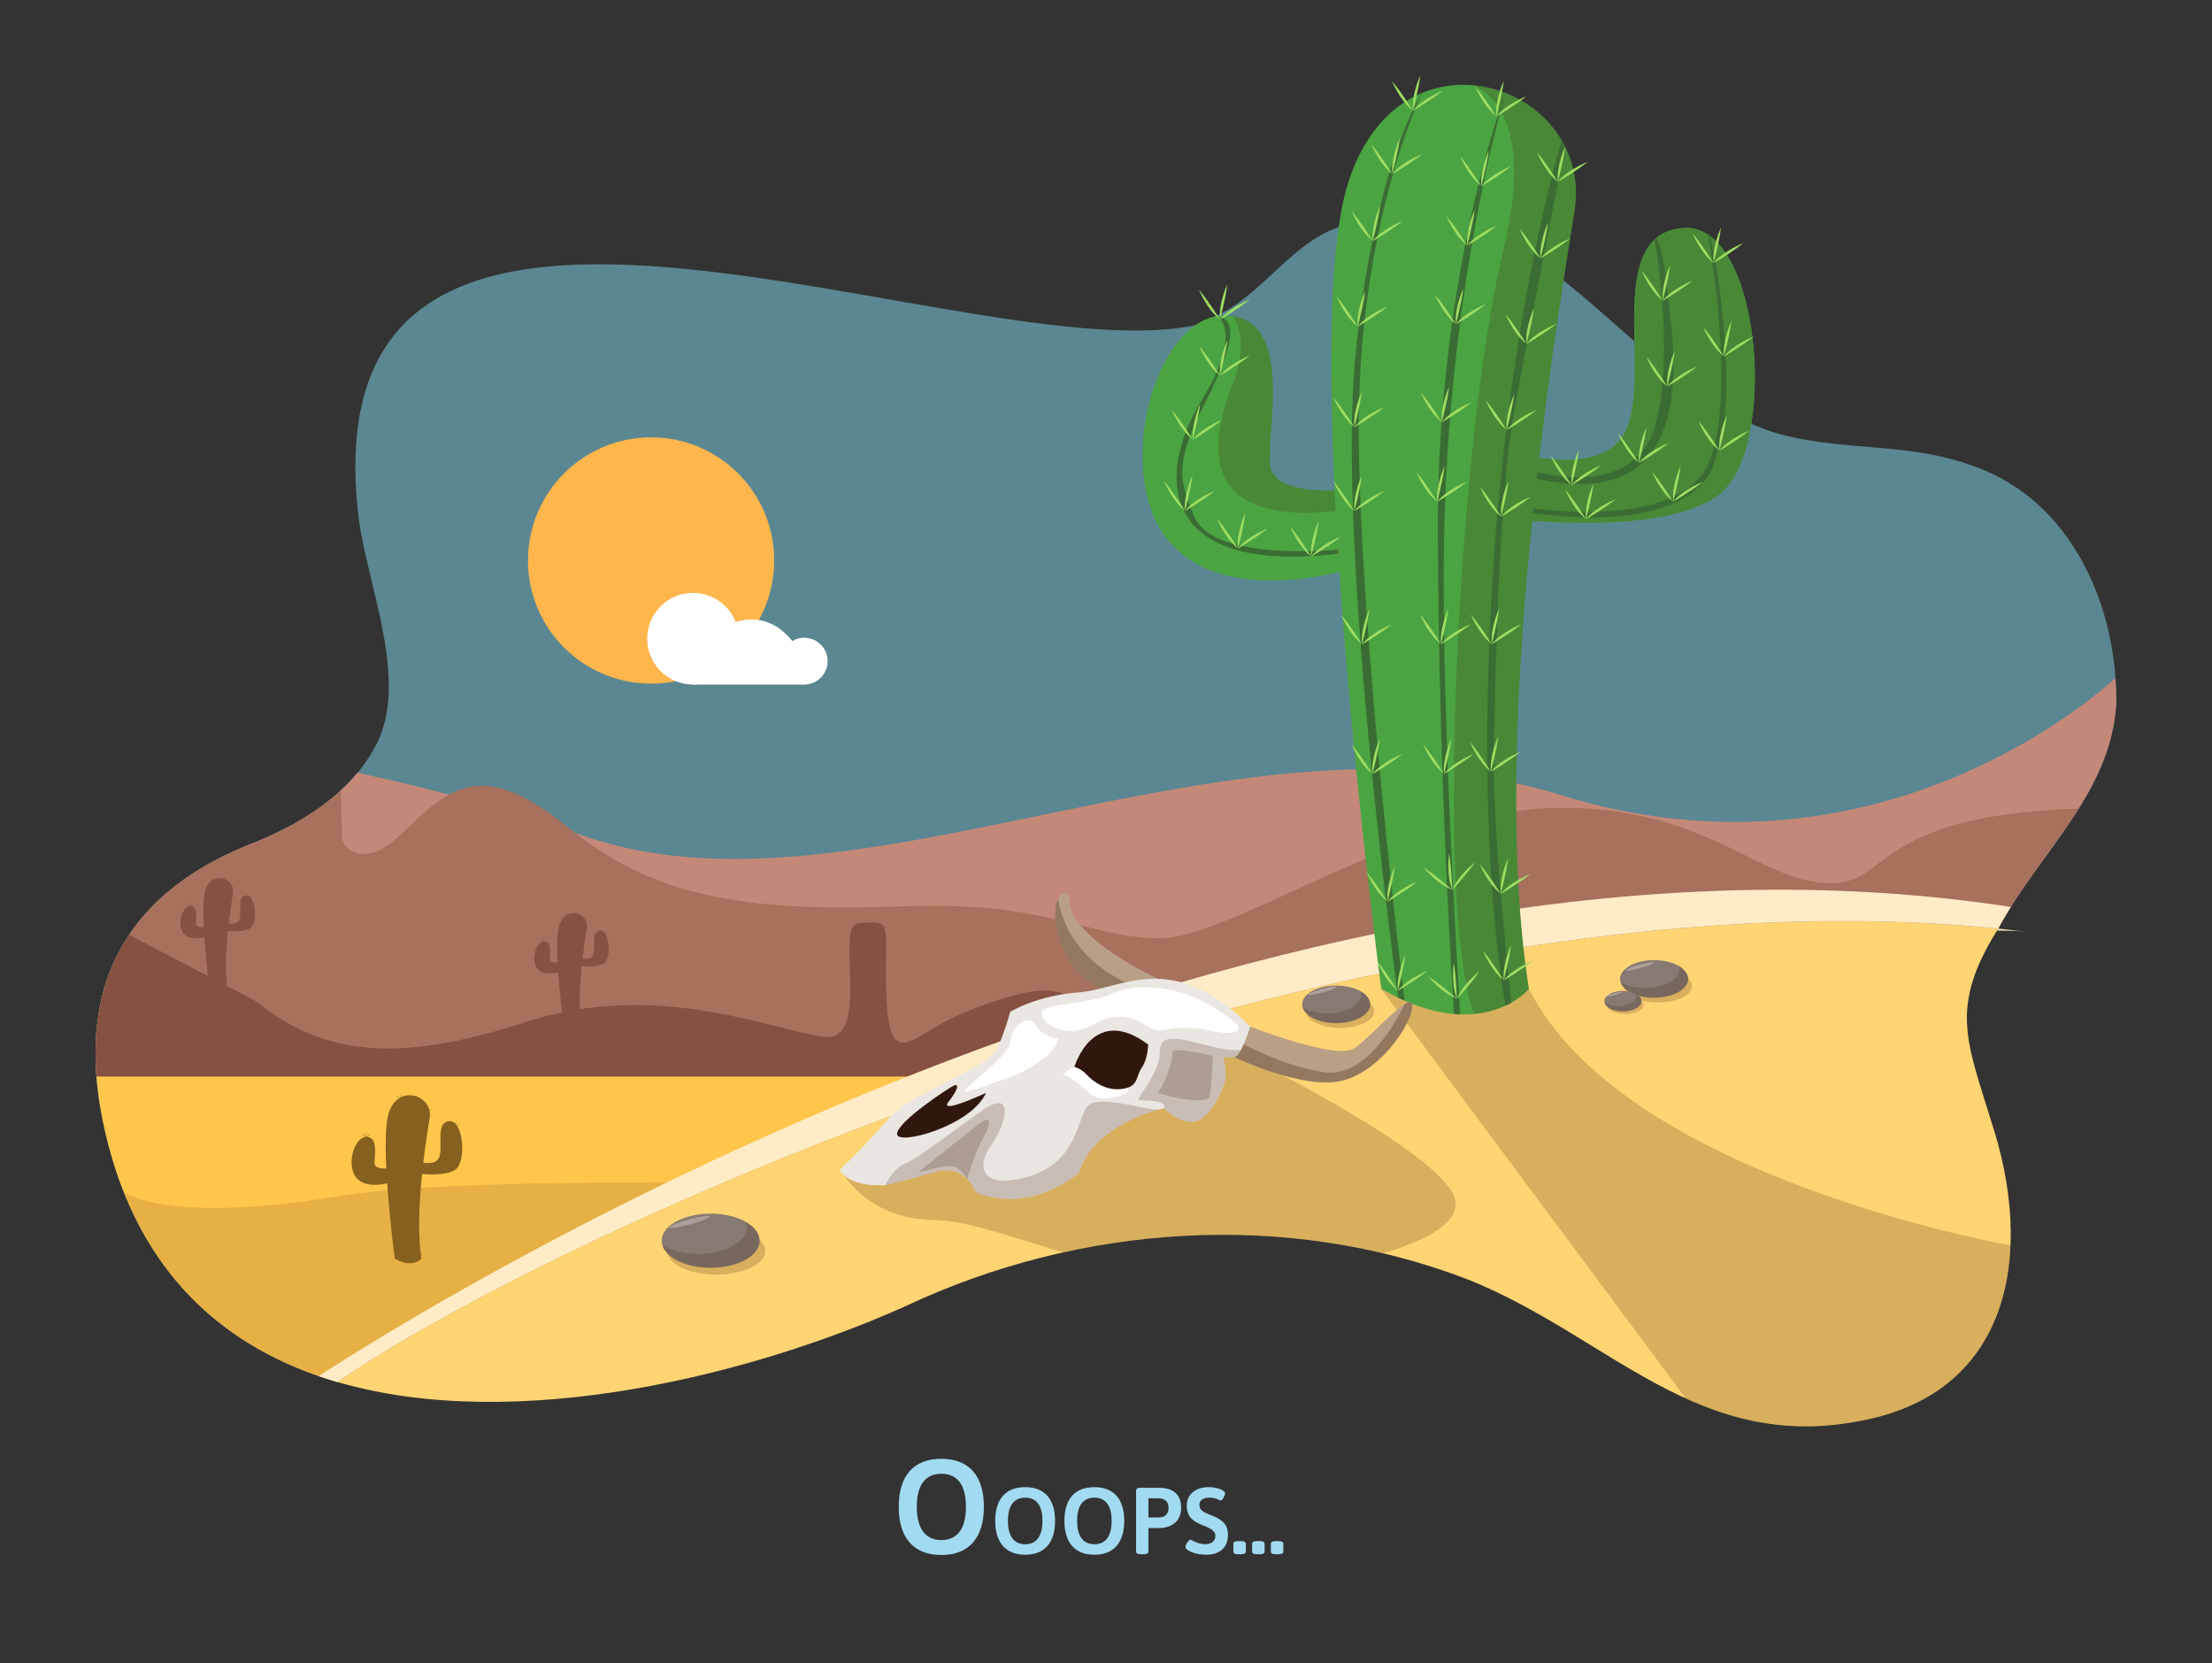 <?xml version="1.0" encoding="utf-8"?>
<!-- Generator: Adobe Illustrator 16.0.0, SVG Export Plug-In . SVG Version: 6.00 Build 0)  -->
<!DOCTYPE svg PUBLIC "-//W3C//DTD SVG 1.1//EN" "http://www.w3.org/Graphics/SVG/1.1/DTD/svg11.dtd">
<svg version="1.1" id="Layer_1" xmlns="http://www.w3.org/2000/svg" xmlns:xlink="http://www.w3.org/1999/xlink" x="0px" y="0px"
	 width="397.334px" height="298.667px" viewBox="0 0 397.334 298.667" enable-background="new 0 0 397.334 298.667"
	 xml:space="preserve">
<rect x="0" y="0" width="397.334" height="298.667" fill="#333333" stroke="none"/>
<g>
	<g opacity="0.5">
		<path fill="#83DBF2" d="M358.918,166.765c-0.026,0.049-0.054,0.098-0.08,0.146c7.354-13.824,20.297-24.299,21.293-40.495
			c0.218-17.542-7.843-35.217-23.44-41.861c-12.764-5.436-24.332-3.241-36.957-6.583c-28.082-7.893-46.129-51.525-80.967-36.52
			c-8.688,4.101-13.574,13.549-23.039,16.301l2.059-0.142C178.646,70.11,54.675,8.492,64.377,92.658
			c1.517,12.515,9.577,30.192,2.77,41.875c-4.933,8.75-13.975,13.877-22.708,17.279c-22.814,9.275-31.309,26.682-25.531,51.527
			c5.9,25.559,21.814,39.035,41.688,44.838C101.475,220.085,244.733,155.244,358.918,166.765z"/>
	</g>
	<g opacity="0.22">
		<path fill="#83DBF2" d="M358.724,167.099c0.039-0.062,0.074-0.124,0.114-0.188C358.798,166.975,358.763,167.037,358.724,167.099
			L358.724,167.099z"/>
	</g>
</g>
<path fill="#FFC64B" d="M18.907,203.339c5.9,25.559,21.814,39.035,41.688,44.838c28.574-19.635,107.169-57.221,190.89-74.139H19.931
	C16.617,182.214,16.271,192,18.907,203.339z"/>
<path opacity="0.5" fill="#CE9B3F" enable-background="new    " d="M60.595,248.177c13.5-9.277,38.172-22.562,69.27-35.781
	c-31.162-0.238-56.329,0.352-68.372,2.327c-22.464,3.687-33.661,2.208-39.196-0.496C29.768,232.835,43.76,243.261,60.595,248.177z"
	/>
<g>
	<path fill="#C48878" d="M64.211,138.779L64.211,138.779"/>
	<path fill="#C48878" d="M358.724,167.099c0.039-0.062,0.074-0.124,0.114-0.188C358.798,166.975,358.763,167.037,358.724,167.099
		L358.724,167.099z"/>
	<path fill="#C48878" d="M358.918,166.765c-0.026,0.049-0.054,0.098-0.08,0.146c7.354-13.824,20.297-24.299,21.293-40.495
		c0.021-1.557-0.03-3.114-0.141-4.666c-0.189,0.174-0.453,0.413-0.793,0.711c-0.019,0.017-0.04,0.035-0.06,0.052
		c-0.097,0.084-0.195,0.17-0.303,0.262c-0.041,0.036-0.085,0.074-0.128,0.11c-0.093,0.08-0.187,0.159-0.286,0.245
		c-0.068,0.059-0.145,0.122-0.218,0.184c-0.084,0.071-0.165,0.14-0.254,0.214c-0.12,0.1-0.248,0.205-0.376,0.311
		c-0.051,0.041-0.096,0.079-0.146,0.12c-0.76,0.623-1.664,1.339-2.705,2.126c-0.013,0.009-0.024,0.019-0.037,0.028
		c-0.25,0.188-0.506,0.38-0.771,0.575c-0.021,0.015-0.04,0.029-0.06,0.044c-0.256,0.188-0.518,0.379-0.787,0.574
		c-0.038,0.028-0.078,0.057-0.117,0.085c-0.258,0.185-0.52,0.373-0.789,0.563c-0.043,0.03-0.086,0.061-0.129,0.091
		c-0.27,0.189-0.543,0.38-0.823,0.573c-0.051,0.035-0.104,0.071-0.155,0.106c-0.277,0.191-0.561,0.383-0.85,0.578
		c-0.057,0.037-0.111,0.074-0.167,0.112c-0.291,0.195-0.588,0.392-0.89,0.59c-0.06,0.038-0.116,0.076-0.176,0.114
		c-0.304,0.199-0.613,0.399-0.93,0.6c-0.062,0.039-0.122,0.078-0.186,0.118c-0.319,0.204-0.646,0.409-0.979,0.615
		c-0.059,0.036-0.115,0.072-0.173,0.108c-0.342,0.211-0.688,0.423-1.043,0.636c-0.054,0.032-0.106,0.064-0.16,0.097
		c-0.368,0.221-0.741,0.443-1.123,0.665c-0.041,0.024-0.08,0.047-0.121,0.071c-0.409,0.239-0.825,0.478-1.249,0.717
		c-0.013,0.007-0.023,0.014-0.035,0.021c-3.11,1.758-6.602,3.532-10.444,5.199c-0.021,0.009-0.044,0.019-0.065,0.028
		c-0.516,0.224-1.037,0.445-1.566,0.664c-0.068,0.028-0.139,0.056-0.207,0.084c-0.484,0.2-0.975,0.398-1.471,0.594
		c-0.098,0.039-0.197,0.077-0.297,0.116c-0.469,0.184-0.941,0.365-1.419,0.545c-0.122,0.045-0.243,0.09-0.366,0.136
		c-0.459,0.171-0.924,0.34-1.392,0.507c-0.14,0.049-0.278,0.098-0.419,0.147c-0.456,0.16-0.915,0.318-1.379,0.474
		c-0.153,0.051-0.309,0.103-0.463,0.153c-0.455,0.151-0.914,0.3-1.379,0.446c-0.162,0.051-0.325,0.103-0.489,0.153
		c-0.461,0.143-0.927,0.284-1.396,0.422c-0.168,0.05-0.338,0.1-0.508,0.149c-0.468,0.136-0.939,0.268-1.415,0.398
		c-0.175,0.048-0.35,0.096-0.524,0.144c-0.479,0.129-0.965,0.254-1.451,0.378c-0.172,0.043-0.344,0.088-0.516,0.131
		c-0.502,0.124-1.006,0.244-1.515,0.361c-0.164,0.038-0.327,0.077-0.491,0.115c-0.529,0.12-1.062,0.234-1.599,0.347
		c-0.147,0.031-0.293,0.063-0.44,0.094c-0.576,0.118-1.158,0.231-1.744,0.341c-0.109,0.021-0.219,0.042-0.328,0.063
		c-0.674,0.124-1.352,0.241-2.035,0.353c-0.023,0.004-0.049,0.008-0.071,0.012c-2.155,0.35-4.364,0.636-6.626,0.85
		c-0.107,0.01-0.219,0.018-0.328,0.028c-0.631,0.058-1.265,0.111-1.904,0.157c-0.196,0.014-0.396,0.024-0.595,0.038
		c-0.554,0.036-1.108,0.071-1.668,0.099c-0.247,0.012-0.497,0.02-0.745,0.03c-0.516,0.021-1.031,0.042-1.552,0.056
		c-0.278,0.007-0.562,0.01-0.841,0.015c-0.493,0.009-0.987,0.016-1.485,0.018c-0.304,0.001-0.608-0.002-0.915-0.004
		c-0.479-0.003-0.959-0.008-1.443-0.018c-0.32-0.006-0.645-0.017-0.967-0.026c-0.474-0.015-0.947-0.031-1.424-0.052
		c-0.335-0.015-0.672-0.033-1.009-0.051c-0.47-0.025-0.942-0.054-1.416-0.087c-0.345-0.023-0.688-0.049-1.036-0.077
		c-0.472-0.037-0.943-0.078-1.419-0.123c-0.353-0.033-0.705-0.067-1.06-0.104c-0.475-0.049-0.95-0.103-1.428-0.159
		c-0.359-0.042-0.72-0.085-1.08-0.132c-0.477-0.061-0.955-0.128-1.435-0.196c-0.366-0.052-0.731-0.104-1.101-0.161
		c-0.48-0.074-0.965-0.155-1.45-0.236c-0.368-0.062-0.735-0.123-1.104-0.188c-0.494-0.088-0.99-0.185-1.486-0.281
		c-0.365-0.071-0.729-0.139-1.096-0.214c-0.511-0.104-1.022-0.218-1.535-0.331c-0.359-0.079-0.717-0.154-1.078-0.238
		c-0.529-0.122-1.063-0.255-1.598-0.387c-0.348-0.085-0.691-0.167-1.039-0.256c-0.596-0.153-1.195-0.318-1.793-0.482
		c-0.289-0.079-0.576-0.153-0.865-0.235c-0.892-0.252-1.787-0.518-2.688-0.797c-59.078-18.333-126.183,24.497-175.562,7.319
		c-1.718-0.598-3.418-1.17-5.108-1.727c-0.521-0.172-1.035-0.335-1.552-0.503c-1.183-0.383-2.361-0.761-3.529-1.126
		c-0.56-0.175-1.116-0.345-1.672-0.516c-1.156-0.354-2.305-0.7-3.444-1.036c-0.491-0.145-0.981-0.29-1.469-0.431
		c-1.315-0.381-2.618-0.75-3.91-1.107c-0.281-0.078-0.565-0.159-0.845-0.236c-5.003-1.371-9.825-2.569-14.426-3.613
		c-0.038-0.009-0.076-0.018-0.115-0.026c-1.536-0.348-3.049-0.68-4.535-0.996c-5.145,6.231-12.561,10.223-19.773,13.033
		c-14.28,5.807-22.948,14.798-26.02,26.805h212.498C273.281,168.324,317.969,162.632,358.918,166.765z"/>
</g>
<g>
	<path fill="#A7715E" d="M373.407,145.187L373.407,145.187"/>
	<path fill="#A7715E" d="M358.724,167.099c0.039-0.062,0.074-0.124,0.114-0.188C358.798,166.975,358.763,167.037,358.724,167.099
		L358.724,167.099z"/>
	<path fill="#A7715E" d="M358.918,166.765c-0.026,0.049-0.054,0.098-0.08,0.146c4.129-7.764,10.021-14.47,14.569-21.726
		c-29.842,1.065-33.496,9.015-39.358,12.153c-0.016,0.009-0.032,0.018-0.048,0.024c-0.104,0.056-0.208,0.108-0.312,0.16
		c-0.026,0.015-0.055,0.026-0.08,0.039c-0.096,0.046-0.189,0.09-0.285,0.133c-0.036,0.017-0.073,0.032-0.11,0.05
		c-0.088,0.037-0.176,0.074-0.265,0.11c-0.043,0.017-0.088,0.034-0.131,0.052c-0.086,0.032-0.17,0.062-0.256,0.094
		c-0.049,0.019-0.098,0.035-0.146,0.051c-0.083,0.029-0.167,0.057-0.252,0.082c-0.053,0.017-0.105,0.033-0.158,0.049
		c-0.084,0.023-0.169,0.047-0.254,0.068c-0.057,0.016-0.111,0.029-0.17,0.045c-0.085,0.021-0.171,0.039-0.258,0.059
		c-0.061,0.014-0.118,0.025-0.18,0.037c-0.086,0.018-0.175,0.033-0.264,0.048c-0.062,0.011-0.126,0.022-0.189,0.032
		c-0.09,0.014-0.182,0.025-0.272,0.037c-0.063,0.009-0.129,0.018-0.194,0.023c-0.097,0.012-0.195,0.02-0.293,0.027
		c-0.064,0.006-0.13,0.014-0.197,0.018c-0.102,0.008-0.205,0.012-0.311,0.016c-0.066,0.004-0.131,0.009-0.197,0.011
		c-0.117,0.003-0.238,0.004-0.357,0.005c-0.059,0-0.114,0.002-0.174,0.001c-0.182-0.001-0.365-0.005-0.555-0.013
		c-12.408-0.518-21.789-13.713-48.123-13.532c-26.33,0.18-59.018,23.731-72.033,23.427c-13.017-0.302-19.674-6.658-45.399-5.75
		c-25.728,0.909-43.886-0.605-60.231-13.923c-16.343-13.319-21.781-7.041-30.567,1.21c-7.416,6.963-10.327,0.908-10.327,0.908
		s-0.001-0.053-0.003-0.129c-0.001-0.042-0.002-0.096-0.004-0.158c-0.024-0.924-0.107-4.096-0.227-8.711
		c-4.824,4.472-10.873,7.57-16.784,9.873c-19.605,7.971-28.625,21.952-27.111,41.493h162.888
		C235.866,174.671,301.114,160.932,358.918,166.765z"/>
</g>
<g>
	<path fill="#865141" d="M23.202,167.871c-4.688,7-6.645,15.498-5.875,25.436h162.888c7.421-2.484,15.007-4.885,22.729-7.159
		c0.002,0.001,0.006,0.002,0.009,0.003c-10.328-3.891-8.611-10.763-20.921-7.365c-15.354,4.238-17.484,9.457-20.662,8.248
		c-3.177-1.211-1.93-17.101-2.27-19.296c-0.341-2.192-0.831-2.308-4.994-1.929c-4.161,0.377,2.496,21.3-5.986,20.393
		c-8.484-0.908-29.878-10.443-53.485-2.726c-23.609,7.72-36.773,5.901-48.577-3.632"/>
</g>
<path fill="#865141" d="M109.295,169.509c0.011-0.008,0.02-0.016,0.03-0.023c0,0-0.012,0.004-0.03,0.014
	c-0.087-0.699-0.274-1.35-0.559-1.795c0.117-0.076,0.251-0.17,0.361-0.258c0,0-0.197,0.074-0.394,0.207
	c-0.05-0.07-0.101-0.139-0.156-0.197c0.025-0.115,0.047-0.237,0.061-0.35c0,0-0.059,0.125-0.107,0.301
	c-0.045-0.047-0.092-0.084-0.143-0.121c-0.025-0.064-0.035-0.023-0.035-0.023l0,0c-0.162-0.107-0.342-0.16-0.541-0.146
	c-0.265,0.02-0.464,0.106-0.616,0.242c-0.004,0.006-0.008,0.01-0.008,0.01c-0.824,0.76-0.172,3.027-0.596,4.104
	c-0.034,0.083-0.077,0.159-0.125,0.226c-0.027-0.035-0.055-0.068-0.083-0.101c0,0,0.021,0.051,0.061,0.129
	c-0.222,0.285-0.57,0.407-0.946,0.444c0.014-0.071,0.026-0.144,0.034-0.211c0,0-0.042,0.086-0.083,0.215
	c-0.152,0.015-0.311,0.013-0.464,0c-0.024-0.03-0.049-0.062-0.075-0.09c0,0,0.016,0.033,0.042,0.088
	c-0.099-0.006-0.193-0.02-0.287-0.032c0.231-1.956,0.494-3.659,0.673-4.793c0.002,0,0.004-0.002,0.005-0.005
	c0,0-0.001,0-0.005,0.003c0.035-0.224,0.067-0.423,0.097-0.601c0.006-0.047,0.012-0.088,0.016-0.133
	c0.002-0.016,0.004-0.031,0.004-0.045c0.003-0.029,0.006-0.061,0.008-0.087c0-0.019,0-0.034,0.002-0.052
	c0-0.027,0.002-0.053,0.002-0.079c0-0.019-0.002-0.035-0.002-0.054c0-0.025-0.002-0.049-0.002-0.074
	c-0.002-0.018-0.004-0.035-0.004-0.053c-0.002-0.024-0.003-0.049-0.007-0.071c0-0.019-0.004-0.035-0.006-0.054
	c-0.002-0.023-0.005-0.047-0.01-0.068c-0.002-0.02-0.006-0.037-0.01-0.055c-0.002-0.01-0.002-0.021-0.006-0.031
	c0.103-0.066,0.211-0.145,0.302-0.219c0,0-0.148,0.057-0.313,0.156c-0.002-0.008-0.006-0.015-0.008-0.023
	c-0.005-0.021-0.012-0.047-0.018-0.068c-0.004-0.015-0.008-0.031-0.014-0.046c-0.006-0.024-0.014-0.049-0.022-0.071
	c-0.006-0.015-0.01-0.027-0.016-0.043c-0.007-0.023-0.017-0.051-0.029-0.076c-0.004-0.012-0.009-0.021-0.013-0.033
	c-0.017-0.041-0.037-0.084-0.059-0.125c0.002-0.004,0.002-0.006,0.002-0.01c0,0,0,0.002-0.002,0.006c0,0-0.002-0.002-0.002-0.004
	l0,0l-0.008-0.014c-0.01-0.021-0.021-0.044-0.033-0.064c-0.006-0.01-0.012-0.018-0.016-0.027c-0.002-0.002-0.004-0.004-0.004-0.006
	l-0.009-0.02l0,0c-0.01-0.015-0.021-0.031-0.03-0.049c-0.007-0.01-0.014-0.021-0.021-0.033c-0.014-0.021-0.027-0.041-0.041-0.062
	c-0.009-0.012-0.018-0.023-0.026-0.034c-0.014-0.021-0.028-0.04-0.043-0.06c-0.008-0.01-0.017-0.022-0.028-0.036
	c-0.014-0.017-0.029-0.036-0.045-0.056c-0.008-0.008-0.018-0.021-0.027-0.031c-0.016-0.02-0.034-0.037-0.05-0.053
	c-0.01-0.013-0.02-0.022-0.03-0.033c-0.017-0.018-0.036-0.034-0.051-0.053c-0.01-0.01-0.019-0.019-0.032-0.027
	c-0.017-0.018-0.037-0.034-0.055-0.053c-0.01-0.008-0.02-0.017-0.029-0.025c-0.022-0.018-0.043-0.034-0.065-0.051
	c-0.008-0.01-0.016-0.014-0.023-0.021c-0.028-0.021-0.053-0.041-0.081-0.062c-0.004-0.002-0.008-0.008-0.012-0.008
	c-0.063-0.045-0.13-0.088-0.197-0.129c-0.002,0-0.002,0-0.002,0c0.037-0.026,0.074-0.058,0.11-0.084c0,0-0.059,0.021-0.146,0.064
	c-0.021-0.012-0.043-0.023-0.065-0.034c-0.008-0.004-0.016-0.008-0.022-0.012c-0.028-0.015-0.055-0.027-0.083-0.04
	c-0.007-0.005-0.017-0.01-0.027-0.014c-0.026-0.012-0.052-0.021-0.079-0.033c-0.007-0.004-0.018-0.01-0.028-0.01c0,0,0,0,0-0.004
	v0.004c-0.002-0.004-0.002-0.004-0.004-0.004c-0.023-0.01-0.047-0.019-0.071-0.026c0.014-0.079,0.028-0.157,0.036-0.234
	c0,0-0.041,0.091-0.083,0.22c-0.022-0.008-0.046-0.017-0.069-0.021c-0.012-0.004-0.022-0.008-0.034-0.012
	c-0.027-0.008-0.053-0.014-0.081-0.021c-0.009-0.003-0.021-0.004-0.032-0.009c-0.028-0.005-0.057-0.011-0.085-0.019
	c-0.01,0-0.02-0.004-0.029-0.004c-0.03-0.006-0.062-0.014-0.093-0.017c-0.008-0.003-0.014-0.004-0.022-0.004
	c-0.415-0.062-0.847-0.019-1.256,0.151v-0.004v0.004c-0.04,0.016-0.079,0.033-0.118,0.053c0.032-0.139,0.063-0.297,0.079-0.439
	c0,0-0.101,0.219-0.146,0.471c-0.051,0.028-0.103,0.06-0.154,0.09c-0.087-0.131-0.205-0.301-0.32-0.438c0,0,0.101,0.251,0.274,0.467
	c-0.511,0.334-0.951,0.896-1.224,1.739c-0.405,1.257-0.438,3.796-0.31,6.562c-0.005-0.006-0.014-0.016-0.019-0.022
	c0,0,0.005,0.019,0.019,0.048c0.004,0.053,0.006,0.107,0.009,0.159c-0.524,0.013-1.357-0.051-1.413-0.56
	c0-0.012-0.002-0.022-0.002-0.035c0-0.004,0-0.01-0.002-0.014c0-0.009,0-0.017,0-0.023c0-0.006,0-0.014-0.002-0.016
	c0-0.012,0-0.019,0-0.025c0-0.006,0-0.014,0-0.018c0-0.01,0-0.017,0-0.024c0-0.007,0-0.013,0-0.019c0-0.01,0-0.02,0-0.027
	c0-0.006,0-0.01,0-0.018c0-0.01,0-0.02,0-0.029c0-0.006,0.002-0.012,0.002-0.019c0-0.01,0-0.021,0-0.03c0-0.006,0-0.012,0.002-0.019
	c0-0.011,0-0.021,0-0.034c0-0.006,0.002-0.013,0.002-0.015c0-0.013,0-0.025,0.002-0.039c0-0.002,0-0.009,0-0.015
	c0-0.014,0.002-0.027,0.002-0.041c0-0.004,0-0.008,0-0.012c0.058-0.904,0.256-2.438-0.646-2.742H98.11
	c-0.016-0.006-0.035-0.012-0.053-0.018c0,0,0,0-0.002,0c-0.018-0.004-0.037-0.01-0.056-0.014c-0.002,0-0.002,0-0.002,0
	c-0.059-0.014-0.122-0.021-0.191-0.022c0.138-0.087,0.345-0.221,0.505-0.349c0,0-0.337,0.128-0.571,0.347
	c-0.02,0.002-0.04,0.002-0.059,0.003c0.037-0.143,0.11-0.441,0.14-0.689c0,0-0.168,0.358-0.166,0.692
	c-0.014,0.001-0.03,0.005-0.046,0.007c-0.077-0.125-0.249-0.387-0.409-0.576c0,0,0.142,0.354,0.379,0.58
	c-1.443,0.258-2.254,3.619-0.977,4.987c1.007,1.079,2.841,0.798,3.667,0.599c0.022,0.324,0.045,0.649,0.069,0.971
	c-0.01-0.014-0.021-0.027-0.033-0.041c0,0,0.012,0.033,0.037,0.086c0.076,0.971,0.161,1.924,0.247,2.816
	c-0.02-0.023-0.04-0.047-0.058-0.069c0,0,0.022,0.056,0.064,0.138c0.097,0.984,0.193,1.895,0.28,2.672
	c-0.004-0.009-0.009-0.015-0.016-0.021c0,0,0.007,0.017,0.021,0.044c0.092,0.821,0.173,1.489,0.229,1.929
	c-0.007-0.01-0.014-0.018-0.021-0.023c0,0,0.009,0.021,0.025,0.056c0.046,0.354,0.071,0.553,0.071,0.553
	c0.126,0.074,0.251,0.14,0.369,0.196l0,0l0,0c0.048,0.023,0.095,0.044,0.14,0.064h0.002l0,0c0.405,0.176,0.764,0.264,1.078,0.291
	l0,0c0,0,0.111,0.01,0.136,0.01v-0.002c0.108,0.004,0.209,0,0.304-0.01l0,0h0.002c0.075-0.007,0.146-0.019,0.213-0.029
	c0.002,0,0.002,0,0.002-0.002c0.182-0.037,0.337-0.09,0.467-0.15l0,0l0.127-0.059c0,0,0-0.002,0-0.008
	c0.16-0.091,0.269-0.183,0.328-0.242c0.001,0,0.001,0,0.001,0c0.006-0.006,0.01-0.01,0.014-0.014c0,0,0,0,0-0.002
	c0.014-0.012,0.024-0.023,0.032-0.031l0,0c0.002-0.004,0.004-0.004,0.006-0.006l0,0c0.002-0.002,0.002-0.002,0.003-0.005l0,0v-0.003
	c-0.025-0.16-0.049-0.324-0.07-0.492c0.061-0.041,0.118-0.084,0.173-0.129c0,0-0.077,0.027-0.179,0.081
	c-0.073-0.563-0.123-1.157-0.156-1.772c0.093-0.062,0.188-0.131,0.269-0.198c0,0-0.123,0.049-0.271,0.134
	c-0.045-0.881-0.051-1.799-0.031-2.732c0.029-0.022,0.059-0.045,0.088-0.067c0,0-0.033,0.013-0.088,0.038
	c0.039-1.704,0.171-3.451,0.339-5.086c1.098,0.084,3.09,0.123,4.043-0.539C109.227,172.484,109.465,170.906,109.295,169.509z"/>
<path fill="#865141" d="M45.738,163.203c0.009-0.011,0.02-0.018,0.027-0.023c0,0-0.01,0.004-0.03,0.011
	c-0.085-0.698-0.274-1.351-0.559-1.795c0.119-0.077,0.25-0.167,0.361-0.257c0,0-0.196,0.072-0.393,0.207
	c-0.049-0.073-0.1-0.139-0.155-0.199c0.023-0.113,0.045-0.234,0.059-0.35c0,0-0.059,0.129-0.106,0.301
	c-0.045-0.043-0.093-0.084-0.14-0.121c-0.028-0.064-0.036-0.023-0.036-0.023l0,0c-0.162-0.104-0.344-0.16-0.541-0.146
	c-0.265,0.021-0.466,0.108-0.616,0.241c-0.006,0.006-0.008,0.01-0.008,0.01c-0.825,0.76-0.172,3.027-0.599,4.104
	c-0.033,0.086-0.075,0.16-0.124,0.228c-0.028-0.034-0.055-0.07-0.083-0.103c0,0,0.021,0.055,0.063,0.131
	c-0.221,0.283-0.57,0.408-0.946,0.442c0.012-0.069,0.024-0.142,0.032-0.211c0,0-0.042,0.089-0.081,0.218
	c-0.154,0.014-0.312,0.01-0.464,0c-0.025-0.033-0.051-0.062-0.075-0.094c0,0,0.014,0.034,0.04,0.089
	c-0.098-0.007-0.194-0.017-0.287-0.03c0.23-1.957,0.494-3.66,0.674-4.791c0.002-0.004,0.003-0.006,0.005-0.006
	c0,0-0.002,0-0.003,0.002c0.035-0.223,0.067-0.425,0.095-0.6c0.007-0.046,0.014-0.091,0.018-0.135
	c0.001-0.016,0.001-0.029,0.003-0.045c0.002-0.028,0.004-0.059,0.006-0.088c0.002-0.018,0.002-0.033,0.002-0.051
	c0-0.025,0.002-0.054,0.002-0.08c0-0.018,0-0.035-0.002-0.053c0-0.027,0-0.051-0.002-0.072c0-0.02-0.002-0.037-0.004-0.057
	c-0.002-0.023-0.004-0.047-0.005-0.07c-0.002-0.019-0.004-0.035-0.006-0.054c-0.004-0.022-0.008-0.045-0.012-0.069
	c-0.002-0.018-0.006-0.033-0.008-0.051c-0.001-0.013-0.003-0.021-0.005-0.031c0.101-0.068,0.209-0.145,0.302-0.221
	c0,0-0.148,0.057-0.316,0.159c-0.002-0.011-0.004-0.019-0.006-0.024c-0.005-0.024-0.012-0.049-0.017-0.07
	c-0.006-0.016-0.011-0.032-0.014-0.047c-0.008-0.023-0.016-0.047-0.024-0.068c-0.004-0.018-0.009-0.031-0.014-0.045
	c-0.01-0.023-0.02-0.051-0.03-0.076c-0.003-0.01-0.007-0.021-0.014-0.031c-0.018-0.045-0.038-0.086-0.058-0.127c0,0,0-0.006,0-0.008
	c0,0,0,0.002-0.002,0.008c0-0.004,0-0.006-0.001-0.006l0,0l-0.006-0.014c-0.012-0.021-0.023-0.043-0.035-0.064
	c-0.004-0.01-0.01-0.021-0.016-0.031c-0.002,0-0.002-0.002-0.004-0.006l-0.007-0.015H41.57c-0.01-0.019-0.019-0.034-0.028-0.049
	c-0.008-0.015-0.016-0.024-0.024-0.034c-0.014-0.021-0.026-0.044-0.042-0.062c-0.008-0.014-0.015-0.023-0.026-0.037
	c-0.014-0.019-0.027-0.037-0.042-0.059c-0.01-0.012-0.019-0.023-0.027-0.033c-0.016-0.02-0.03-0.037-0.046-0.056
	c-0.009-0.013-0.02-0.022-0.029-0.036c-0.016-0.018-0.032-0.033-0.048-0.051c-0.012-0.012-0.021-0.021-0.031-0.031
	c-0.017-0.019-0.034-0.035-0.052-0.053c-0.01-0.01-0.02-0.021-0.029-0.027c-0.021-0.019-0.038-0.037-0.057-0.055
	c-0.01-0.008-0.02-0.016-0.03-0.023c-0.019-0.019-0.042-0.035-0.062-0.054c-0.01-0.006-0.018-0.014-0.026-0.021
	c-0.025-0.018-0.053-0.039-0.08-0.061c-0.003-0.003-0.007-0.005-0.012-0.009c-0.064-0.045-0.132-0.087-0.199-0.125l0,0
	c0.04-0.03,0.076-0.06,0.112-0.087c0,0-0.061,0.021-0.148,0.064c-0.021-0.014-0.043-0.022-0.062-0.033
	c-0.008-0.004-0.016-0.01-0.024-0.014c-0.027-0.014-0.053-0.025-0.081-0.039c-0.01-0.004-0.019-0.006-0.029-0.012
	c-0.026-0.013-0.051-0.023-0.077-0.035c-0.01-0.002-0.02-0.007-0.029-0.011l0,0l0,0l-0.002-0.003
	c-0.024-0.008-0.049-0.016-0.073-0.027c0.016-0.078,0.028-0.156,0.038-0.232c0,0-0.042,0.09-0.083,0.219
	c-0.024-0.01-0.048-0.016-0.071-0.021c-0.01-0.006-0.022-0.006-0.034-0.011c-0.026-0.009-0.053-0.016-0.079-0.022
	c-0.012,0-0.021-0.004-0.034-0.006c-0.027-0.008-0.057-0.015-0.084-0.021c-0.01-0.001-0.019-0.002-0.028-0.005
	c-0.032-0.007-0.063-0.013-0.095-0.017c-0.008-0.002-0.014-0.002-0.02-0.004c-0.415-0.06-0.849-0.018-1.256,0.151l0,0l0,0
	c-0.042,0.017-0.081,0.033-0.118,0.054c0.03-0.14,0.061-0.299,0.079-0.439c0,0-0.102,0.218-0.146,0.472
	c-0.053,0.026-0.103,0.058-0.154,0.091c-0.089-0.135-0.207-0.304-0.322-0.439c0,0,0.101,0.252,0.274,0.467
	c-0.509,0.332-0.952,0.896-1.224,1.738c-0.402,1.257-0.436,3.795-0.31,6.562c-0.005-0.008-0.012-0.018-0.02-0.025
	c0,0,0.007,0.02,0.021,0.049c0.002,0.054,0.004,0.107,0.007,0.16c-0.525,0.013-1.358-0.053-1.411-0.56
	c-0.002-0.011-0.002-0.022-0.004-0.036c0-0.003,0-0.007,0-0.011c0-0.009-0.002-0.019-0.002-0.026c0-0.004,0-0.01,0-0.015
	c0-0.009,0-0.017-0.002-0.022c0-0.008,0-0.015,0-0.02c0-0.009,0-0.018,0-0.025c0-0.006,0-0.012,0-0.019s0-0.019,0-0.026
	c0-0.007,0-0.012,0-0.02c0.002-0.01,0.002-0.02,0.002-0.027c0-0.007,0-0.014,0-0.02c0-0.01,0-0.02,0-0.028
	c0.002-0.007,0.002-0.015,0.002-0.021c0-0.01,0-0.021,0.002-0.03c0-0.007,0-0.013,0-0.019c0-0.013,0.002-0.022,0.002-0.037
	c0-0.004,0-0.012,0-0.016c0.001-0.014,0.001-0.027,0.003-0.041c0-0.003,0-0.006,0-0.01c0.055-0.907,0.255-2.438-0.647-2.744l0,0
	c-0.018-0.007-0.036-0.014-0.055-0.018l0,0c-0.021-0.006-0.038-0.01-0.057-0.014l0,0c-0.06-0.014-0.125-0.021-0.191-0.023
	c0.138-0.084,0.345-0.219,0.504-0.35c0,0-0.338,0.129-0.57,0.35c-0.019,0-0.04,0-0.059,0.004c0.035-0.143,0.11-0.445,0.138-0.692
	c0,0-0.167,0.358-0.165,0.693c-0.016,0.002-0.03,0.004-0.044,0.006c-0.079-0.124-0.25-0.383-0.411-0.575
	c0,0,0.142,0.354,0.379,0.582c-1.444,0.256-2.253,3.617-0.978,4.984c1.009,1.082,2.841,0.8,3.667,0.602
	c0.022,0.322,0.045,0.646,0.071,0.971c-0.012-0.016-0.023-0.028-0.035-0.043c0,0,0.014,0.033,0.04,0.084
	c0.072,0.973,0.157,1.928,0.244,2.82c-0.019-0.023-0.037-0.048-0.057-0.068c0,0,0.022,0.054,0.063,0.133
	c0.097,0.988,0.195,1.898,0.282,2.673c-0.005-0.009-0.012-0.015-0.017-0.019c0,0,0.007,0.014,0.019,0.043
	c0.093,0.821,0.176,1.487,0.231,1.928c-0.008-0.008-0.016-0.018-0.022-0.025c0,0,0.008,0.023,0.026,0.059
	c0.042,0.355,0.07,0.555,0.07,0.555c0.126,0.074,0.25,0.137,0.368,0.193l0,0h0.002c0.048,0.021,0.093,0.043,0.14,0.063l0,0l0,0
	c0.407,0.177,0.766,0.263,1.079,0.291l0,0c0,0,0.11,0.01,0.138,0.01c0,0,0,0,0-0.001c0.106,0.004,0.207,0,0.304-0.009l0,0l0,0
	c0.075-0.007,0.146-0.019,0.215-0.032c0,0,0,0,0.002,0c0.182-0.033,0.336-0.09,0.466-0.15l0,0l0.128-0.061
	c0,0-0.002-0.002-0.002-0.006c0.16-0.091,0.269-0.184,0.33-0.238c0-0.005,0-0.005,0.002-0.005c0.004-0.004,0.009-0.01,0.012-0.014
	c0.002,0,0.002,0,0.002,0c0.014-0.015,0.023-0.022,0.03-0.031l0.002-0.002c0.002-0.001,0.002-0.004,0.004-0.004
	c0-0.001,0-0.001,0-0.001c0.001,0,0.003-0.003,0.003-0.003c0-0.003,0-0.003,0-0.003h0.002c-0.025-0.16-0.049-0.326-0.071-0.491
	c0.06-0.045,0.119-0.088,0.172-0.132c0,0-0.076,0.027-0.18,0.08c-0.071-0.563-0.123-1.157-0.154-1.772
	c0.09-0.062,0.186-0.13,0.268-0.196c0,0-0.125,0.047-0.273,0.133c-0.043-0.879-0.051-1.801-0.031-2.73
	c0.031-0.025,0.061-0.046,0.089-0.068c0,0-0.034,0.015-0.087,0.037c0.04-1.705,0.172-3.449,0.34-5.082
	c1.095,0.08,3.09,0.123,4.042-0.543C45.667,166.173,45.906,164.595,45.738,163.203z"/>
<path fill="#FFD473" d="M358.724,167.099c0.039-0.062,0.074-0.124,0.114-0.188c0.026-0.05,0.054-0.099,0.08-0.146
	c-114.185-11.521-257.443,53.32-298.323,81.412h0.001l0,0c32.182,9.396,74.753-1.348,102.056-13.619
	c31.408-14.771,68.451-17.309,100.973-4.812c25.479,10.174,41.362,31.521,71.267,25.267c26.521-5.322,30.522-30.359,22.778-53.669
	C353.291,186.99,350.146,180.882,358.724,167.099L358.724,167.099z"/>
<g id="BACKGROUND">
</g>
<g>
	<g>
		<path fill="#A2DBF1" d="M176.731,270.582c0,5.612-2.71,8.662-7.647,8.662s-7.647-3.05-7.647-8.662c0-5.615,2.71-8.615,7.647-8.615
			C174.021,261.964,176.731,264.964,176.731,270.582z M164.679,270.582c0,3.896,1.524,5.978,4.429,5.978
			c2.88,0,4.404-2.08,4.404-5.978c0-3.873-1.524-5.931-4.404-5.931C166.204,264.651,164.679,266.708,164.679,270.582z"/>
		<path fill="#A2DBF1" d="M189.516,273.108c0,3.942-1.904,6.086-5.371,6.086c-3.468,0-5.372-2.144-5.372-6.086
			s1.904-6.051,5.372-6.051C187.612,267.057,189.516,269.166,189.516,273.108z M181.051,273.108c0,2.735,1.071,4.199,3.11,4.199
			c2.023,0,3.094-1.464,3.094-4.199c0-2.721-1.071-4.164-3.094-4.164C182.122,268.944,181.051,270.387,181.051,273.108z"/>
		<path fill="#A2DBF1" d="M201.942,273.108c0,3.942-1.903,6.086-5.373,6.086c-3.468,0-5.372-2.144-5.372-6.086
			s1.904-6.051,5.372-6.051C200.039,267.057,201.942,269.166,201.942,273.108z M193.478,273.108c0,2.735,1.071,4.199,3.11,4.199
			c2.023,0,3.093-1.464,3.093-4.199c0-2.721-1.07-4.164-3.093-4.164C194.549,268.944,193.478,270.387,193.478,273.108z"/>
		<path fill="#A2DBF1" d="M212.16,270.762c0,3.213-2.873,3.637-3.772,3.637h-2.106v4.231c0,0.308-0.272,0.478-0.902,0.478h-0.405
			c-0.631,0-0.902-0.17-0.902-0.478v-10.844c0-0.427,0.188-0.611,0.613-0.611h3.535C209.713,267.175,212.16,267.619,212.16,270.762z
			 M206.278,269.063v3.435h1.921c0.663,0,1.7-0.289,1.7-1.733c0-1.396-1.004-1.699-1.785-1.699L206.278,269.063L206.278,269.063z"/>
		<path fill="#A2DBF1" d="M220.049,268.178c0,0.391-0.459,1.274-0.782,1.274c-0.238,0-0.8-0.511-2.021-0.511
			c-1.312,0-1.804,0.61-1.804,1.31c0,1.054,0.937,1.377,2.007,1.801c1.428,0.578,3.128,1.259,3.128,3.57
			c0,2.517-1.803,3.569-3.809,3.569c-2.362,0-3.824-0.866-3.824-1.396c0-0.44,0.595-1.309,0.884-1.309
			c0.271,0,1.155,0.815,2.651,0.815c0.937,0,1.836-0.427,1.836-1.479c0-1.14-1.31-1.494-2.603-2.058
			c-1.274-0.562-2.532-1.272-2.532-3.384c0-2.228,1.836-3.33,3.928-3.33C218.604,267.057,220.049,267.6,220.049,268.178z"/>
		<path fill="#A2DBF1" d="M223.789,277.221v1.409c0,0.308-0.272,0.478-0.901,0.478h-0.441c-0.629,0-0.899-0.17-0.899-0.478v-1.409
			c0-0.308,0.271-0.478,0.899-0.478h0.441C223.517,276.746,223.789,276.916,223.789,277.221z"/>
		<path fill="#A2DBF1" d="M227.153,277.221v1.409c0,0.308-0.271,0.478-0.899,0.478h-0.44c-0.629,0-0.9-0.17-0.9-0.478v-1.409
			c0-0.308,0.271-0.478,0.9-0.478h0.44C226.883,276.746,227.153,276.916,227.153,277.221z"/>
		<path fill="#A2DBF1" d="M230.521,277.221v1.409c0,0.308-0.271,0.478-0.899,0.478h-0.44c-0.631,0-0.9-0.17-0.9-0.478v-1.409
			c0-0.308,0.271-0.478,0.9-0.478h0.44C230.249,276.746,230.521,276.916,230.521,277.221z"/>
	</g>
</g>
<g>
	<ellipse opacity="0.2" fill="#3F1B06" enable-background="new    " cx="297.828" cy="177.074" rx="6.112" ry="2.941"/>
	<g>
		<ellipse fill="#867A73" cx="297.118" cy="175.792" rx="6.111" ry="3.377"/>
		
			<ellipse transform="matrix(-0.265 -0.964 0.964 -0.265 205.386 503.497)" fill="#AC9F9A" cx="294.578" cy="173.475" rx="0.321" ry="2.633"/>
		<path opacity="0.2" fill="#3F1B06" enable-background="new    " d="M301.55,173.472c0.061,0.189,0.098,0.387,0.098,0.588
			c0,1.865-2.736,3.377-6.11,3.377c-1.747,0-3.315-0.406-4.433-1.057c0.504,1.586,3.002,2.789,6.015,2.789
			c3.375,0,6.11-1.514,6.11-3.377C303.229,174.892,302.588,174.076,301.55,173.472z"/>
	</g>
</g>
<g>
	<ellipse opacity="0.2" fill="#3F1B06" enable-background="new    " cx="128.671" cy="224.649" rx="8.798" ry="4.235"/>
	<g>
		<ellipse fill="#867A73" cx="127.65" cy="222.806" rx="8.798" ry="4.86"/>
		
			<ellipse transform="matrix(-0.265 -0.964 0.964 -0.265 -54.844 397.114)" fill="#AC9F9A" cx="123.995" cy="219.469" rx="0.462" ry="3.79"/>
		<path opacity="0.2" fill="#3F1B06" enable-background="new    " d="M134.028,219.462c0.088,0.277,0.142,0.56,0.142,0.848
			c0,2.688-3.939,4.861-8.798,4.861c-2.514,0-4.775-0.586-6.378-1.52c0.726,2.282,4.321,4.014,8.656,4.014
			c4.858,0,8.798-2.174,8.798-4.859C136.448,221.509,135.524,220.335,134.028,219.462z"/>
	</g>
</g>
<g>
	<ellipse opacity="0.2" fill="#3F1B06" enable-background="new    " cx="291.909" cy="180.482" rx="3.33" ry="1.604"/>
	<g>
		<ellipse fill="#867A73" cx="291.522" cy="179.786" rx="3.33" ry="1.841"/>
		
			<ellipse transform="matrix(-0.265 -0.964 0.964 -0.265 194.717 505.557)" fill="#AC9F9A" cx="290.14" cy="178.528" rx="0.177" ry="1.433"/>
		<path opacity="0.2" fill="#3F1B06" enable-background="new    " d="M293.937,178.521c0.033,0.105,0.056,0.21,0.056,0.318
			c0,1.019-1.492,1.842-3.33,1.842c-0.952,0-1.808-0.221-2.414-0.574c0.274,0.861,1.635,1.52,3.274,1.52
			c1.84,0,3.33-0.822,3.33-1.84C294.853,179.294,294.503,178.85,293.937,178.521z"/>
	</g>
</g>
<g>
	<path opacity="0.2" fill="#3F1B06" enable-background="new    " d="M261.347,215.317c-2.168-8.435-39.682-26.714-39.682-26.714
		l-69.95,22.516c0,0,4.435,7.734,15.871,7.952c6.242,0.119,14.223,3.121,23.394,5.837c18.888-4.182,38.619-4.296,57.425,0.149
		C256.724,222.642,262.369,219.298,261.347,215.317z"/>
</g>
<path opacity="0.2" fill="#3F1B06" enable-background="new    " d="M302.806,251.113c9.385,4.262,19.49,6.532,32.086,3.898
	c17.994-3.611,25.612-16.303,26.238-31.366c0.055,0.01-0.051-0.009,0,0c-8.166-1.521-70.361-14.074-86.495-46.065h-26.522"/>
<g>
	<ellipse opacity="0.2" fill="#3F1B06" enable-background="new    " cx="240.733" cy="181.638" rx="6.111" ry="2.945"/>
	<g>
		<ellipse fill="#867A73" cx="240.022" cy="180.358" rx="6.112" ry="3.378"/>
		
			<ellipse transform="matrix(-0.264 -0.965 0.965 -0.264 128.44 454.074)" fill="#AC9F9A" cx="237.486" cy="178.027" rx="0.322" ry="2.634"/>
		<path opacity="0.2" fill="#3F1B06" enable-background="new    " d="M244.453,178.037c0.062,0.192,0.101,0.387,0.101,0.59
			c0,1.863-2.736,3.377-6.111,3.377c-1.746,0-3.317-0.405-4.433-1.057c0.505,1.584,3.003,2.789,6.015,2.789
			c3.375,0,6.111-1.511,6.111-3.378C246.136,179.458,245.494,178.644,244.453,178.037z"/>
	</g>
</g>
<g>
	<path fill="#FFECC6" d="M55.066,248.548c-0.087,0.06-0.134,0.091-0.134,0.091S54.98,248.607,55.066,248.548z"/>
	<path fill="#FFECC6" d="M358.838,166.912c0.733-1.379,1.524-2.724,2.353-4.045C220.124,141.111,66.365,241.052,55.546,248.23
		c0.387-0.257,0.952-0.629,1.693-1.109c1.104,0.379,2.227,0.728,3.357,1.057c-0.223,0.154-0.461,0.312-0.678,0.463
		c40.538-28.229,188.272-95.318,303.828-81.346c-1.658-0.199-3.345-0.142-5.022-0.194
		C358.763,167.037,358.798,166.975,358.838,166.912z"/>
	<path fill="#FFECC6" d="M55.482,248.272c-0.063,0.042-0.12,0.079-0.172,0.114C55.362,248.351,55.419,248.314,55.482,248.272z"/>
	<path fill="#FFECC6" d="M55.232,248.438c-0.045,0.03-0.083,0.056-0.118,0.079C55.149,248.494,55.188,248.468,55.232,248.438z"/>
</g>
<g>
	<path fill="#4BA442" d="M243.199,87.894c0,0-14.407,1.733-15.062-4.381c-0.654-6.114,4.545-26.852-8.205-26.852
		s-20.391,29.417-9.478,41.122c10.916,11.705,33.618,3.956,33.618,3.956L243.199,87.894z"/>
	<path fill="#4BA442" d="M268.959,80.457c0,0,19.208,6.763,23.356-3.714c4.146-10.477-4.148-34.708,10.041-35.799
		c14.188-1.092,17.246,40.367,6.113,48.125c-11.135,7.758-39.512,3.823-39.512,3.823L268.959,80.457L268.959,80.457z"/>
	<path fill="#4BA442" d="M268.959,80.457c0,0,19.208,6.763,23.356-3.714c4.146-10.477-4.148-34.708,10.041-35.799
		c14.188-1.092,17.246,40.367,6.113,48.125c-11.135,7.758-39.512,3.823-39.512,3.823L268.959,80.457L268.959,80.457z"/>
	<path opacity="0.2" fill="#3F1B06" enable-background="new    " d="M268.959,80.457c0,0,19.208,6.763,23.356-3.714
		c4.146-10.477-4.148-34.708,10.041-35.799c14.188-1.092,17.246,40.367,6.113,48.125c-11.135,7.758-39.512,3.823-39.512,3.823
		L268.959,80.457L268.959,80.457z"/>
	<path opacity="0.2" fill="#3F1B06" enable-background="new    " d="M243.199,87.894c0,0-14.407,1.733-15.062-4.381
		c-0.628-5.861,4.122-25.155-6.713-26.745c1.61,2.486,2.301,6.358-0.054,12.335c-5.677,14.408-3.058,25.541,20.519,22.484
		c0.535-0.069,1.039-0.16,1.526-0.26L243.199,87.894z"/>
	<path fill="#4BA442" d="M248.11,177.58c0,0-15.391-115.451-5.894-144.919c9.495-29.47,44.203-17.354,40.603,5.239
		c-3.602,22.593-15.389,94.358-8.186,139.681C274.635,177.58,266.12,187.919,248.11,177.58z"/>
	<path opacity="0.2" fill="#3F1B06" enable-background="new    " d="M264.825,15.33c5.295,2.766,9.877,10.235,5.225,29.543
		c-8.195,34.015-12.354,118.97-5.249,137.216c6.63-0.623,9.834-4.51,9.834-4.51c-7.204-45.324,4.585-117.088,8.185-139.682
		C284.785,25.573,275.351,16.368,264.825,15.33z"/>
	<path fill="#3A6D33" d="M251.144,179.169c0,0-11.002-79.942-7.728-114.651c3.276-34.708,12.036-47.831,12.036-47.831
		s-11.747,23.999-11.379,61.802c0.367,37.803,8.234,101.211,8.234,101.211L251.144,179.169z"/>
	<path fill="#3A6D33" d="M270.424,16.688c0,0-12.38,32.603-12.161,79.182c0.219,46.58,2.906,86.225,2.906,86.225
		s0.916,0.088,1.132,0.08c0,0-3.544-54.37-2.893-86.305C260.06,63.936,265.231,35.055,270.424,16.688z"/>
	<path fill="#3A6D33" d="M218.612,56.768c0,0,4.912,2.676-2.836,15.228c-7.75,12.552-8.563,31.351,24.601,27.436l-0.045-0.729
		c0,0-22.226,2.239-25.744-5.811c-3.228-7.39-3.26-10.254,1.979-20.733C221.808,61.682,222.293,57.257,218.612,56.768z"/>
	<path fill="#3A6D33" d="M276.188,84.812c0,0,17.273,4.864,21.037-8.07c3.768-12.933,0-33.74,0-33.74s1.064-1.541,2.211,8.692
		c1.146,10.232,6.768,40.929-23.385,34.298L276.188,84.812z"/>
	<path fill="#3A6D33" d="M275.47,91.299c0,0,25.932,3.945,31.334-7.926c5.403-11.869,0-41.233,0-41.233s0.246-1.169,1.229,4.315
		c0.984,5.485,3.968,26.346,0.166,35.527c0,0-1.051,14.312-32.819,10.185L275.47,91.299z"/>
	<path fill="#3A6D33" d="M280.539,25.221c0,0-9.397,29.921-12.454,79.032c-3.057,49.11,2.339,76.333,2.339,76.333l1.045-0.48
		c0,0-3.493-32.186-3.165-44.962c0.326-12.776,0.766-45.629,3.821-62.11c3.054-16.481,8.996-46.738,8.996-46.738L280.539,25.221z"/>
	<g>
		<path fill="#9FDD62" d="M253.763,19.84c0,0-1.939-3.182-3.742-5.31C250.021,14.53,251.442,18.056,253.763,19.84z"/>
		<path fill="#9FDD62" d="M253.793,19.867c0,0,1.005-3.588,1.332-6.357C255.125,13.51,253.519,16.955,253.793,19.867z"/>
		<path fill="#9FDD62" d="M253.763,19.925c0,0,3.223-1.868,5.391-3.622C259.153,16.303,255.599,17.647,253.763,19.925z"/>
	</g>
	<g>
		<path fill="#9FDD62" d="M268.742,20.86c0,0-1.94-3.182-3.741-5.31C265.001,15.551,266.424,19.076,268.742,20.86z"/>
		<path fill="#9FDD62" d="M268.772,20.887c0,0,1.006-3.588,1.332-6.357C270.104,14.53,268.498,17.976,268.772,20.887z"/>
		<path fill="#9FDD62" d="M268.742,20.945c0,0,3.225-1.868,5.393-3.621C274.135,17.324,270.578,18.667,268.742,20.945z"/>
	</g>
	<g>
		<path fill="#9FDD62" d="M266.046,33.392c0,0-1.939-3.182-3.74-5.31C262.306,28.082,263.729,31.607,266.046,33.392z"/>
		<path fill="#9FDD62" d="M266.078,33.418c0,0,1.003-3.588,1.331-6.357C267.409,27.061,265.802,30.506,266.078,33.418z"/>
		<path fill="#9FDD62" d="M266.046,33.476c0,0,3.225-1.869,5.393-3.621C271.438,29.855,267.881,31.198,266.046,33.476z"/>
	</g>
	<g>
		<path fill="#9FDD62" d="M263.515,44.045c0,0-1.938-3.182-3.738-5.31C259.774,38.736,261.196,42.261,263.515,44.045z"/>
		<path fill="#9FDD62" d="M263.547,44.072c0,0,1.005-3.588,1.332-6.357C264.879,37.715,263.271,41.16,263.547,44.072z"/>
		<path fill="#9FDD62" d="M263.515,44.13c0,0,3.228-1.869,5.395-3.622C268.908,40.509,265.353,41.852,263.515,44.13z"/>
	</g>
	<g>
		<path fill="#9FDD62" d="M261.479,58.172c0,0-1.938-3.182-3.738-5.31C257.74,52.863,259.162,56.388,261.479,58.172z"/>
		<path fill="#9FDD62" d="M261.513,58.199c0,0,1.004-3.588,1.33-6.357C262.843,51.842,261.235,55.288,261.513,58.199z"/>
		<path fill="#9FDD62" d="M261.479,58.257c0,0,3.227-1.868,5.394-3.621C266.872,54.636,263.315,55.979,261.479,58.257z"/>
	</g>
	<g>
		<path fill="#9FDD62" d="M258.95,75.773c0,0-1.939-3.182-3.74-5.31C255.21,70.464,256.631,73.989,258.95,75.773z"/>
		<path fill="#9FDD62" d="M258.981,75.8c0,0,1.004-3.588,1.332-6.357C260.313,69.443,258.705,72.888,258.981,75.8z"/>
		<path fill="#9FDD62" d="M258.95,75.857c0,0,3.224-1.868,5.391-3.621C264.341,72.237,260.785,73.58,258.95,75.857z"/>
	</g>
	<g>
		<path fill="#9FDD62" d="M258.123,90.045c0,0-1.938-3.182-3.74-5.31C254.383,84.735,255.806,88.26,258.123,90.045z"/>
		<path fill="#9FDD62" d="M258.155,90.072c0,0,1.004-3.589,1.332-6.357C259.487,83.715,257.879,87.16,258.155,90.072z"/>
		<path fill="#9FDD62" d="M258.123,90.129c0,0,3.226-1.868,5.394-3.621C263.517,86.508,259.96,87.852,258.123,90.129z"/>
	</g>
	<g>
		<path fill="#9FDD62" d="M269.599,92.734c0,0-1.939-3.182-3.74-5.311C265.856,87.424,267.28,90.95,269.599,92.734z"/>
		<path fill="#9FDD62" d="M269.629,92.761c0,0,1.004-3.588,1.333-6.357C270.962,86.403,269.354,89.849,269.629,92.761z"/>
		<path fill="#9FDD62" d="M269.599,92.818c0,0,3.223-1.868,5.393-3.622C274.99,89.197,271.433,90.541,269.599,92.818z"/>
	</g>
	<g>
		<path fill="#9FDD62" d="M258.806,115.626c0,0-1.938-3.182-3.74-5.31C255.063,110.317,256.487,113.842,258.806,115.626z"/>
		<path fill="#9FDD62" d="M258.838,115.653c0,0,1.004-3.589,1.331-6.357C260.169,109.296,258.562,112.741,258.838,115.653z"/>
		<path fill="#9FDD62" d="M258.806,115.71c0,0,3.225-1.868,5.394-3.621C264.198,112.09,260.642,113.433,258.806,115.71z"/>
	</g>
	<g>
		<path fill="#9FDD62" d="M259.344,138.92c0,0-1.94-3.181-3.741-5.31C255.603,133.611,257.026,137.136,259.344,138.92z"/>
		<path fill="#9FDD62" d="M259.375,138.948c0,0,1.004-3.589,1.332-6.357C260.707,132.59,259.101,136.036,259.375,138.948z"/>
		<path fill="#9FDD62" d="M259.344,139.004c0,0,3.224-1.867,5.392-3.621C264.733,135.384,261.179,136.728,259.344,139.004z"/>
	</g>
	<g>
		<path fill="#9FDD62" d="M267.772,138.536c0,0-1.939-3.182-3.74-5.31C264.032,133.226,265.455,136.751,267.772,138.536z"/>
		<path fill="#9FDD62" d="M267.804,138.562c0,0,1.004-3.589,1.332-6.357C269.136,132.206,267.528,135.65,267.804,138.562z"/>
		<path fill="#9FDD62" d="M267.772,138.62c0,0,3.224-1.868,5.392-3.621C273.164,134.999,269.606,136.342,267.772,138.62z"/>
	</g>
	<g>
		<path fill="#9FDD62" d="M269.537,160.466c0,0-1.938-3.182-3.74-5.309C265.797,155.158,267.22,158.683,269.537,160.466z"/>
		<path fill="#9FDD62" d="M269.569,160.494c0,0,1.002-3.589,1.33-6.356C270.899,154.136,269.293,157.582,269.569,160.494z"/>
		<path fill="#9FDD62" d="M269.537,160.55c0,0,3.226-1.867,5.392-3.62C274.929,156.93,271.372,158.274,269.537,160.55z"/>
	</g>
	<g>
		<path fill="#9FDD62" d="M270.075,175.992c0,0-1.939-3.182-3.741-5.31C266.334,170.682,267.757,174.208,270.075,175.992z"/>
		<path fill="#9FDD62" d="M270.106,176.019c0,0,1.002-3.59,1.33-6.355C271.438,169.664,269.83,173.106,270.106,176.019z"/>
		<path fill="#9FDD62" d="M270.075,176.078c0,0,3.224-1.869,5.391-3.621C275.466,172.457,271.909,173.798,270.075,176.078z"/>
	</g>
	<g>
		<path fill="#9FDD62" d="M260.817,159.775c0,0-2.775-2.486-5.113-4.007C255.704,155.768,258.083,158.734,260.817,159.775z"/>
		<path fill="#9FDD62" d="M260.854,159.791c0,0-0.073-3.725-0.56-6.47C260.296,153.321,259.751,157.082,260.854,159.791z"/>
		<path fill="#9FDD62" d="M260.841,159.854c0,0,2.549-2.718,4.119-5.021C264.96,154.833,261.94,157.144,260.841,159.854z"/>
	</g>
	<g>
		<path fill="#9FDD62" d="M261.653,179.324c0,0-2.774-2.486-5.111-4.005C256.542,175.319,258.92,178.285,261.653,179.324z"/>
		<path fill="#9FDD62" d="M261.692,179.339c0,0-0.073-3.727-0.56-6.471C261.134,172.869,260.588,176.63,261.692,179.339z"/>
		<path fill="#9FDD62" d="M261.677,179.404c0,0,2.551-2.72,4.12-5.023C265.797,174.38,262.778,176.694,261.677,179.404z"/>
	</g>
	<g>
		<path fill="#9FDD62" d="M267.916,115.626c0,0-1.938-3.182-3.739-5.31C264.177,110.316,265.599,113.842,267.916,115.626z"/>
		<path fill="#9FDD62" d="M267.948,115.653c0,0,1.004-3.589,1.33-6.357C269.278,109.296,267.671,112.741,267.948,115.653z"/>
		<path fill="#9FDD62" d="M267.916,115.71c0,0,3.226-1.868,5.394-3.621C273.31,112.09,269.753,113.433,267.916,115.71z"/>
	</g>
	<g>
		<path fill="#9FDD62" d="M270.612,77.17c0,0-1.939-3.182-3.74-5.31C266.872,71.86,268.294,75.386,270.612,77.17z"/>
		<path fill="#9FDD62" d="M270.646,77.197c0,0,1.002-3.589,1.332-6.357C271.978,70.84,270.368,74.285,270.646,77.197z"/>
		<path fill="#9FDD62" d="M270.612,77.254c0,0,3.225-1.868,5.392-3.621C276.004,73.634,272.446,74.977,270.612,77.254z"/>
	</g>
	<g>
		<path fill="#9FDD62" d="M274.164,61.709c0,0-1.938-3.182-3.74-5.31C270.424,56.4,271.847,59.925,274.164,61.709z"/>
		<path fill="#9FDD62" d="M274.196,61.736c0,0,1.003-3.588,1.332-6.357C275.528,55.379,273.92,58.824,274.196,61.736z"/>
		<path fill="#9FDD62" d="M274.164,61.794c0,0,3.226-1.869,5.392-3.622C279.556,58.172,275.999,59.516,274.164,61.794z"/>
	</g>
	<g>
		<path fill="#9FDD62" d="M282.255,87.083c0,0-1.938-3.182-3.738-5.31C278.517,81.772,279.938,85.298,282.255,87.083z"/>
		<path fill="#9FDD62" d="M282.287,87.109c0,0,1.004-3.588,1.331-6.357C283.618,80.752,282.011,84.197,282.287,87.109z"/>
		<path fill="#9FDD62" d="M282.255,87.167c0,0,3.225-1.868,5.393-3.621C287.647,83.545,284.09,84.889,282.255,87.167z"/>
	</g>
	<g>
		<path fill="#9FDD62" d="M294.356,83.074c0,0-1.938-3.182-3.738-5.311C290.618,77.763,292.04,81.289,294.356,83.074z"/>
		<path fill="#9FDD62" d="M294.39,83.1c0,0,1.004-3.588,1.332-6.357C295.722,76.743,294.112,80.188,294.39,83.1z"/>
		<path fill="#9FDD62" d="M294.356,83.158c0,0,3.224-1.868,5.394-3.621C299.75,79.537,296.192,80.88,294.356,83.158z"/>
	</g>
	<g>
		<path fill="#9FDD62" d="M299.461,69.359c0,0-1.938-3.182-3.739-5.31C295.722,64.049,297.144,67.574,299.461,69.359z"/>
		<path fill="#9FDD62" d="M299.493,69.385c0,0,1.003-3.588,1.332-6.357C300.825,63.028,299.217,66.473,299.493,69.385z"/>
		<path fill="#9FDD62" d="M299.461,69.443c0,0,3.224-1.868,5.392-3.622C304.853,65.821,301.296,67.166,299.461,69.443z"/>
	</g>
	<g>
		<path fill="#9FDD62" d="M298.635,53.949c0,0-1.938-3.182-3.739-5.311C294.896,48.638,296.315,52.164,298.635,53.949z"/>
		<path fill="#9FDD62" d="M298.666,53.975c0,0,1.004-3.588,1.333-6.357C299.999,47.618,298.392,51.063,298.666,53.975z"/>
		<path fill="#9FDD62" d="M298.635,54.033c0,0,3.224-1.868,5.394-3.621C304.026,50.412,300.47,51.755,298.635,54.033z"/>
	</g>
	<g>
		<path fill="#9FDD62" d="M307.767,47.195c0,0-1.938-3.181-3.738-5.31C304.026,41.885,305.45,45.411,307.767,47.195z"/>
		<path fill="#9FDD62" d="M307.798,47.222c0,0,1.004-3.588,1.333-6.357C309.131,40.865,307.522,44.31,307.798,47.222z"/>
		<path fill="#9FDD62" d="M307.767,47.279c0,0,3.226-1.868,5.393-3.621C313.158,43.658,309.603,45.002,307.767,47.279z"/>
	</g>
	<g>
		<path fill="#9FDD62" d="M309.638,63.964c0,0-1.938-3.181-3.74-5.31C305.897,58.654,307.319,62.18,309.638,63.964z"/>
		<path fill="#9FDD62" d="M309.668,63.991c0,0,1.004-3.588,1.332-6.357C311,57.634,309.392,61.079,309.668,63.991z"/>
		<path fill="#9FDD62" d="M309.638,64.049c0,0,3.223-1.868,5.393-3.621C315.028,60.428,311.474,61.771,309.638,64.049z"/>
	</g>
	<g>
		<path fill="#9FDD62" d="M308.81,80.887c0,0-1.938-3.182-3.738-5.31C305.071,75.577,306.493,79.102,308.81,80.887z"/>
		<path fill="#9FDD62" d="M308.842,80.914c0,0,1.005-3.588,1.332-6.357C310.174,74.556,308.565,78.001,308.842,80.914z"/>
		<path fill="#9FDD62" d="M308.81,80.971c0,0,3.228-1.868,5.395-3.621C314.203,77.35,310.646,78.693,308.81,80.971z"/>
	</g>
	<g>
		<path fill="#9FDD62" d="M300.504,90.045c0,0-1.938-3.182-3.737-5.31C296.767,84.735,298.188,88.26,300.504,90.045z"/>
		<path fill="#9FDD62" d="M300.536,90.072c0,0,1.004-3.589,1.332-6.357C301.868,83.715,300.261,87.16,300.536,90.072z"/>
		<path fill="#9FDD62" d="M300.504,90.129c0,0,3.226-1.868,5.394-3.621C305.897,86.508,302.341,87.852,300.504,90.129z"/>
	</g>
	<g>
		<path fill="#9FDD62" d="M284.858,93.168c0,0-1.938-3.182-3.737-5.31C281.121,87.858,282.543,91.383,284.858,93.168z"/>
		<path fill="#9FDD62" d="M284.892,93.194c0,0,1.006-3.588,1.332-6.357C286.224,86.837,284.615,90.283,284.892,93.194z"/>
		<path fill="#9FDD62" d="M284.858,93.252c0,0,3.228-1.868,5.395-3.622C290.253,89.631,286.696,90.975,284.858,93.252z"/>
	</g>
	<g>
		<path fill="#9FDD62" d="M276.683,46.351c0,0-1.94-3.182-3.74-5.31C272.94,41.042,274.364,44.566,276.683,46.351z"/>
		<path fill="#9FDD62" d="M276.712,46.378c0,0,1.004-3.588,1.333-6.357C278.045,40.021,276.437,43.466,276.712,46.378z"/>
		<path fill="#9FDD62" d="M276.683,46.435c0,0,3.224-1.868,5.392-3.621C282.073,42.814,278.517,44.158,276.683,46.435z"/>
	</g>
	<g>
		<path fill="#9FDD62" d="M279.793,32.608c0,0-1.94-3.182-3.739-5.31C276.054,27.299,277.476,30.824,279.793,32.608z"/>
		<path fill="#9FDD62" d="M279.824,32.635c0,0,1.003-3.588,1.332-6.357C281.156,26.278,279.548,29.723,279.824,32.635z"/>
		<path fill="#9FDD62" d="M279.793,32.692c0,0,3.224-1.868,5.392-3.621C285.185,29.072,281.628,30.415,279.793,32.692z"/>
	</g>
	<g>
		<path fill="#9FDD62" d="M250.06,31.211c0,0-1.938-3.182-3.738-5.31C246.319,25.902,247.742,29.427,250.06,31.211z"/>
		<path fill="#9FDD62" d="M250.092,31.238c0,0,1.003-3.588,1.331-6.357C251.423,24.881,249.815,28.327,250.092,31.238z"/>
		<path fill="#9FDD62" d="M250.06,31.295c0,0,3.225-1.868,5.394-3.621C255.452,27.675,251.896,29.018,250.06,31.295z"/>
	</g>
	<g>
		<path fill="#9FDD62" d="M246.547,43.228c0,0-1.94-3.182-3.739-5.311C242.808,37.917,244.229,41.443,246.547,43.228z"/>
		<path fill="#9FDD62" d="M246.579,43.255c0,0,1.003-3.588,1.332-6.357C247.911,36.897,246.304,40.343,246.579,43.255z"/>
		<path fill="#9FDD62" d="M246.547,43.312c0,0,3.224-1.868,5.394-3.622C251.938,39.691,248.383,41.035,246.547,43.312z"/>
	</g>
	<g>
		<path fill="#9FDD62" d="M243.851,58.586c0,0-1.938-3.182-3.74-5.31C240.11,53.276,241.533,56.802,243.851,58.586z"/>
		<path fill="#9FDD62" d="M243.883,58.613c0,0,1.003-3.589,1.331-6.357C245.214,52.256,243.606,55.701,243.883,58.613z"/>
		<path fill="#9FDD62" d="M243.851,58.67c0,0,3.226-1.868,5.393-3.621C249.242,55.05,245.687,56.393,243.851,58.67z"/>
	</g>
	<g>
		<path fill="#9FDD62" d="M219.106,57.335c0,0-1.939-3.182-3.741-5.31C215.365,52.025,216.789,55.55,219.106,57.335z"/>
		<path fill="#9FDD62" d="M219.14,57.362c0,0,1.004-3.589,1.33-6.357C220.47,51.004,218.862,54.449,219.14,57.362z"/>
		<path fill="#9FDD62" d="M219.106,57.419c0,0,3.224-1.868,5.392-3.622C224.498,53.798,220.942,55.142,219.106,57.419z"/>
	</g>
	<g>
		<path fill="#9FDD62" d="M219.106,67.391c0,0-1.939-3.182-3.741-5.31C215.365,62.081,216.788,65.606,219.106,67.391z"/>
		<path fill="#9FDD62" d="M219.14,67.417c0,0,1.004-3.589,1.33-6.357C220.47,61.06,218.862,64.505,219.14,67.417z"/>
		<path fill="#9FDD62" d="M219.106,67.475c0,0,3.224-1.868,5.392-3.621C224.498,63.854,220.942,65.197,219.106,67.475z"/>
	</g>
	<g>
		<path fill="#9FDD62" d="M214.216,78.896c0,0-1.938-3.182-3.738-5.31C210.478,73.586,211.899,77.112,214.216,78.896z"/>
		<path fill="#9FDD62" d="M214.249,78.923c0,0,1.003-3.589,1.33-6.357C215.579,72.566,213.972,76.011,214.249,78.923z"/>
		<path fill="#9FDD62" d="M214.216,78.981c0,0,3.225-1.869,5.395-3.622C219.608,75.36,216.054,76.704,214.216,78.981z"/>
	</g>
	<g>
		<path fill="#9FDD62" d="M212.827,91.685c0,0-1.939-3.182-3.74-5.31C209.087,86.375,210.509,89.9,212.827,91.685z"/>
		<path fill="#9FDD62" d="M212.858,91.711c0,0,1.004-3.588,1.332-6.357C214.19,85.354,212.583,88.799,212.858,91.711z"/>
		<path fill="#9FDD62" d="M212.827,91.769c0,0,3.224-1.868,5.391-3.621C218.218,88.148,214.661,89.491,212.827,91.769z"/>
	</g>
	<g>
		<path fill="#9FDD62" d="M222.337,98.426c0,0-1.938-3.182-3.738-5.31C218.599,93.117,220.021,96.642,222.337,98.426z"/>
		<path fill="#9FDD62" d="M222.369,98.453c0,0,1.004-3.588,1.331-6.357C223.7,92.096,222.093,95.541,222.369,98.453z"/>
		<path fill="#9FDD62" d="M222.337,98.51c0,0,3.225-1.868,5.393-3.621C227.729,94.89,224.173,96.233,222.337,98.51z"/>
	</g>
	<g>
		<path fill="#9FDD62" d="M235.489,99.891c0,0-1.938-3.182-3.739-5.31C231.75,94.581,233.171,98.107,235.489,99.891z"/>
		<path fill="#9FDD62" d="M235.521,99.917c0,0,1.004-3.589,1.332-6.357C236.854,93.56,235.245,97.005,235.521,99.917z"/>
		<path fill="#9FDD62" d="M235.489,99.975c0,0,3.225-1.868,5.392-3.621C240.881,96.354,237.324,97.698,235.489,99.975z"/>
	</g>
	<g>
		<path fill="#9FDD62" d="M243.247,76.659c0,0-1.939-3.182-3.739-5.311C239.508,71.349,240.931,74.874,243.247,76.659z"/>
		<path fill="#9FDD62" d="M243.278,76.685c0,0,1.004-3.588,1.332-6.357C244.61,70.328,243.003,73.773,243.278,76.685z"/>
		<path fill="#9FDD62" d="M243.247,76.743c0,0,3.225-1.868,5.393-3.621C248.64,73.122,245.083,74.465,243.247,76.743z"/>
	</g>
	<g>
		<path fill="#9FDD62" d="M243.247,91.713c0,0-1.939-3.182-3.739-5.31C239.508,86.403,240.931,89.929,243.247,91.713z"/>
		<path fill="#9FDD62" d="M243.278,91.741c0,0,1.005-3.589,1.332-6.357C244.61,85.383,243.003,88.828,243.278,91.741z"/>
		<path fill="#9FDD62" d="M243.247,91.798c0,0,3.225-1.868,5.393-3.621C248.64,88.177,245.083,89.521,243.247,91.798z"/>
	</g>
	<g>
		<path fill="#9FDD62" d="M244.62,115.655c0,0-1.938-3.182-3.739-5.31C240.881,110.345,242.304,113.871,244.62,115.655z"/>
		<path fill="#9FDD62" d="M244.653,115.682c0,0,1.004-3.588,1.33-6.357C245.983,109.325,244.377,112.77,244.653,115.682z"/>
		<path fill="#9FDD62" d="M244.62,115.739c0,0,3.227-1.868,5.395-3.622C250.015,112.118,246.457,113.462,244.62,115.739z"/>
	</g>
	<g>
		<path fill="#9FDD62" d="M246.491,138.949c0,0-1.939-3.181-3.739-5.31C242.752,133.639,244.174,137.165,246.491,138.949z"/>
		<path fill="#9FDD62" d="M246.522,138.976c0,0,1.004-3.588,1.332-6.357C247.854,132.619,246.247,136.064,246.522,138.976z"/>
		<path fill="#9FDD62" d="M246.491,139.033c0,0,3.224-1.868,5.393-3.621C251.884,135.413,248.327,136.756,246.491,139.033z"/>
	</g>
	<g>
		<path fill="#9FDD62" d="M249.188,161.856c0,0-1.938-3.183-3.74-5.31C245.446,156.546,246.87,160.07,249.188,161.856z"/>
		<path fill="#9FDD62" d="M249.219,161.88c0,0,1.005-3.588,1.332-6.355C250.551,155.525,248.942,158.971,249.219,161.88z"/>
		<path fill="#9FDD62" d="M249.188,161.94c0,0,3.224-1.868,5.392-3.621C254.579,158.319,251.022,159.662,249.188,161.94z"/>
	</g>
	<g>
		<path fill="#9FDD62" d="M251.058,177.865c0,0-1.938-3.183-3.74-5.312C247.317,172.552,248.739,176.08,251.058,177.865z"/>
		<path fill="#9FDD62" d="M251.09,177.888c0,0,1.003-3.588,1.332-6.355C252.422,171.533,250.812,174.978,251.09,177.888z"/>
		<path fill="#9FDD62" d="M251.058,177.947c0,0,3.226-1.867,5.393-3.621C256.449,174.326,252.894,175.667,251.058,177.947z"/>
	</g>
</g>
<g>
	<path fill="#B9A085" d="M208.011,175.772c0,0-16.437-7.495-15.871-14.396c0,0-0.755-2.362-2.08,0
		c-1.323,2.363-0.552,11.666,7.429,16.188C205.47,182.08,208.011,175.772,208.011,175.772z"/>
	<path fill="#B9A085" d="M224.565,184.348c0,0,15.418,6.051,18.652,3.925c3.232-2.129,10.182-10.495,10.465-7.801
		c0.284,2.695-5.246,11.595-12.338,13.525c-7.088,1.932-19.615-4.164-19.615-4.164L224.565,184.348z"/>
	<path opacity="0.3" fill="#3F1B06" enable-background="new    " d="M223.024,187.333c3.304,1.746,8.77,4.227,14.688,5.192
		c6.969,1.138,12.273-7.497,14.635-12.248c0.762-0.461,1.264-0.487,1.336,0.194c0.284,2.695-5.246,11.595-12.338,13.525
		c-7.088,1.932-19.615-4.164-19.615-4.164L223.024,187.333z"/>
	<path opacity="0.3" fill="#3F1B06" enable-background="new    " d="M197.489,177.564c-7.98-4.52-8.75-13.818-7.43-16.188
		c2.018,12.256,14.433,15.953,14.433,15.953l-3.56,1.641C199.916,178.733,198.775,178.291,197.489,177.564z"/>
	<path fill="#EAE6E1" d="M224.565,184.348c0,0-1.605,5.39-2.836,5.485c-1.229,0.092-1.985,0-1.985,0s0.853,3.211,0,5.291
		c-0.851,2.08-2.836,6.24-5.576,6.336c-2.741,0.094-5.104-2.459-5.104-2.459s-12.573,2.742-15.219,11.533
		c0,0-8.321,7.657-18.531,3.592c0,0-1.89-5.198-7.184-3.688c-5.294,1.514-8.981,2.363-8.981,2.363s-6.333,0.662-8.319-2.741
		c0,0,4.065-3.687,8.508-8.886s18.245-9.358,19.758-12.762c1.512-3.404,2.363-6.713,2.363-6.713s4.726-2.931,12.385-3.498
		C201.499,177.634,210.575,170.261,224.565,184.348z"/>
	<g opacity="0.2">
		<path fill="#3F1B06" d="M221.729,189.833c-1.229,0.092-1.985,0-1.985,0s0.853,3.211,0,5.291c-0.851,2.08-2.836,6.24-5.576,6.336
			c-2.741,0.094-5.104-2.459-5.104-2.459c0.756-1.418-3.498-1.418-4.442-1.418c-0.946,0,3.687-4.633,3.687-8.508
			s3.498-2.553,9.83-1.039c2.355,0.561,3.848,0.627,4.793,0.488C222.533,189.259,222.112,189.802,221.729,189.833z"/>
		<path fill="#3F1B06" d="M162.456,209.023c2.554-1.041,8.698-5.955,14.202-9.742c5.503-3.787,4.234,2.368,1.398,6.34
			c-2.837,3.969-1.703,8.129,6.617,5.672c8.318-2.457,8.602-9.074,10.397-12.291c1.518-2.715,9.912,0.168,12.94,0.275
			c-3.077,0.881-11.988,4.02-14.167,11.258c0,0-8.321,7.658-18.531,3.592c0,0-1.89-5.197-7.184-3.687
			c-5.294,1.515-8.981,2.362-8.981,2.362s-0.046,0.007-0.125,0.013C159.695,211.507,160.876,209.667,162.456,209.023z"/>
	</g>
	<path fill="#30170E" d="M177.11,196.261c0,0-8.604,4.011-6.712,1.58c1.891-2.432,1.797-3.282,0.946-2.904
		c-0.852,0.377-10.21,6.523-10.21,8.695C161.133,205.809,174.463,202.216,177.11,196.261z"/>
	<path fill="#FFFFFF" d="M202.705,196c0,0-4.254,2.908-7.374,0c-3.12-2.904-4.396-2.978-4.396-2.978s0.923-1.103,2.056-1.437
		C194.126,191.25,202.656,193.617,202.705,196z"/>
	<path fill="#30170E" d="M206.228,187.562c0,0,0,2.553-1.135,4.16s-0.473,3.39-3.498,3.822c-3.025,0.433-5.389-1.459-6.429-2.594
		c-1.04-1.134-2.174-1.314-2.174-1.365C192.991,191.535,196.395,180.19,206.228,187.562z"/>
	<path fill="#FFFFFF" d="M222.274,183.949c0,0,1.631,2.534-4.894,1.123c-6.522-1.408-8.649,0.641-10.493-0.348
		c-1.843-0.989-5.176-3.825-10.423-0.775c-5.247,3.049-9.926-0.568-9.288-2.199c0.638-1.631,8.768-1.488,12.432-3.262
		C203.272,176.714,212.631,175.792,222.274,183.949z"/>
	<path fill="#FFFFFF" d="M190.06,186.533c0,0-3.071-0.484-4.017-2.467c-0.946-1.986-4.396-0.095-4.537,2.883
		c-0.142,2.979-9.833,9.264-8.083,9.075c1.748-0.188,4.537-1.465,6.996-2.222C182.878,193.044,189.21,190.136,190.06,186.533z"/>
	<path opacity="0.2" fill="#3F1B06" enable-background="new    " d="M217.878,189.638c0,0-7.516-1.934-7.303-0.516
		c0.212,1.418-1.797,6.578-2.564,6.904c-0.768,0.327,8.945,2.881,9.301,0.682C217.666,194.509,217.878,189.638,217.878,189.638z"/>
	<path opacity="0.2" fill="#3F1B06" enable-background="new    " d="M164.915,210.535c0,0,8.413-6.709,10.777-8.602
		c2.364-1.893,2.458-0.329,0.946,2.341c-1.513,2.669-2.909,7.466-2.909,7.466s-1.346-2.623-3.52-2.339
		S164.915,210.535,164.915,210.535z"/>
</g>
<g>
	<circle fill="#FFB64C" cx="116.951" cy="100.65" r="22.113"/>
	<g>
		<circle fill="#FFFFFF" cx="124.485" cy="114.697" r="8.23"/>
		<circle fill="#FFFFFF" cx="144.461" cy="118.727" r="4.201"/>
		<path fill="#FFFFFF" d="M124.485,122.927c2.424,0,19.976,0,19.976,0v-4.201c0,0-5.459-14.375-18.833-3.287L124.485,122.927z"/>
	</g>
</g>
<path fill="#85601E" d="M82.952,204.887c0.014-0.013,0.029-0.021,0.043-0.033c0,0-0.015,0.006-0.045,0.017
	c-0.128-1.035-0.407-2.004-0.83-2.664c0.174-0.113,0.373-0.248,0.538-0.383c0,0-0.292,0.109-0.584,0.311
	c-0.075-0.11-0.153-0.209-0.233-0.297c0.036-0.17,0.069-0.353,0.089-0.52c0,0-0.089,0.188-0.158,0.446
	c-0.067-0.068-0.138-0.128-0.21-0.179c-0.039-0.099-0.053-0.039-0.053-0.039v0.002c-0.241-0.157-0.507-0.239-0.804-0.217
	c-0.393,0.03-0.691,0.16-0.914,0.362c-0.007,0.005-0.012,0.011-0.012,0.011c-1.224,1.127-0.257,4.498-0.888,6.096
	c-0.05,0.127-0.112,0.238-0.183,0.339c-0.042-0.054-0.083-0.104-0.123-0.152c0,0,0.031,0.079,0.09,0.195
	c-0.327,0.422-0.847,0.604-1.406,0.659c0.019-0.106,0.038-0.213,0.049-0.315c0,0-0.061,0.13-0.123,0.322
	c-0.228,0.019-0.46,0.015-0.688,0c-0.038-0.048-0.073-0.093-0.111-0.138c0,0,0.022,0.052,0.061,0.133
	c-0.146-0.012-0.29-0.027-0.426-0.047c0.343-2.907,0.732-5.438,1.001-7.119c0.002-0.002,0.004-0.006,0.007-0.006
	c0,0-0.003,0-0.007,0c0.053-0.33,0.101-0.627,0.143-0.889c0.009-0.068,0.019-0.136,0.025-0.201c0.004-0.021,0.004-0.043,0.005-0.064
	c0.005-0.042,0.009-0.087,0.011-0.13c0.002-0.024,0.002-0.054,0.002-0.077c0.001-0.037,0.001-0.077,0.001-0.113
	c0-0.027,0-0.056,0-0.082c-0.001-0.037-0.001-0.072-0.003-0.107c-0.002-0.027-0.004-0.057-0.006-0.082
	c-0.002-0.035-0.006-0.07-0.01-0.104c-0.002-0.027-0.006-0.057-0.009-0.08c-0.004-0.033-0.01-0.07-0.014-0.104
	c-0.006-0.025-0.01-0.053-0.016-0.077c-0.003-0.017-0.005-0.034-0.009-0.048c0.152-0.1,0.312-0.215,0.448-0.325
	c0,0-0.219,0.083-0.467,0.235c-0.002-0.016-0.006-0.027-0.011-0.041c-0.007-0.032-0.017-0.066-0.025-0.102
	c-0.008-0.023-0.014-0.047-0.019-0.07c-0.012-0.032-0.025-0.067-0.036-0.103c-0.005-0.021-0.014-0.044-0.021-0.062
	c-0.014-0.041-0.028-0.078-0.043-0.116c-0.007-0.017-0.012-0.032-0.021-0.05c-0.025-0.062-0.055-0.125-0.085-0.186
	c0-0.004,0-0.008,0.002-0.014c0,0-0.002,0.005-0.004,0.01c-0.001-0.003-0.001-0.004-0.003-0.005l0,0l-0.01-0.021
	c-0.015-0.035-0.033-0.065-0.051-0.101c-0.007-0.015-0.016-0.026-0.023-0.041c-0.002-0.002-0.004-0.005-0.006-0.01l-0.014-0.022l0,0
	c-0.014-0.025-0.028-0.051-0.043-0.074c-0.009-0.018-0.021-0.032-0.033-0.051c-0.02-0.031-0.039-0.062-0.062-0.094
	c-0.011-0.018-0.025-0.035-0.037-0.053c-0.022-0.028-0.042-0.059-0.063-0.085c-0.014-0.019-0.028-0.035-0.042-0.054
	c-0.021-0.027-0.045-0.056-0.067-0.082c-0.014-0.018-0.03-0.035-0.043-0.051c-0.024-0.025-0.047-0.055-0.071-0.076
	c-0.015-0.02-0.029-0.033-0.045-0.047c-0.025-0.029-0.052-0.053-0.077-0.078c-0.016-0.016-0.03-0.029-0.045-0.043
	c-0.028-0.025-0.056-0.051-0.085-0.078c-0.014-0.014-0.028-0.025-0.042-0.037c-0.031-0.026-0.062-0.055-0.097-0.078
	c-0.011-0.01-0.023-0.021-0.035-0.03c-0.04-0.028-0.079-0.06-0.12-0.088c-0.006-0.004-0.013-0.009-0.018-0.013
	c-0.095-0.066-0.193-0.131-0.294-0.189h-0.002c0.057-0.043,0.112-0.087,0.165-0.129c0,0-0.09,0.035-0.218,0.102
	c-0.032-0.02-0.064-0.037-0.097-0.053c-0.01-0.007-0.022-0.012-0.034-0.018c-0.04-0.021-0.079-0.041-0.12-0.061
	c-0.014-0.007-0.027-0.013-0.044-0.018c-0.037-0.02-0.075-0.033-0.114-0.053c-0.014-0.004-0.028-0.01-0.043-0.016c0,0,0,0,0-0.002
	v0.002c0-0.002-0.001-0.002-0.003-0.002c-0.036-0.014-0.071-0.027-0.107-0.041c0.022-0.115,0.042-0.234,0.053-0.349
	c0,0-0.061,0.132-0.122,0.325c-0.033-0.012-0.069-0.023-0.104-0.032c-0.016-0.006-0.032-0.013-0.049-0.017
	c-0.04-0.012-0.079-0.021-0.121-0.03c-0.016-0.005-0.031-0.011-0.048-0.013c-0.042-0.014-0.083-0.022-0.126-0.029
	c-0.014-0.004-0.028-0.008-0.042-0.008c-0.047-0.01-0.092-0.02-0.14-0.023c-0.01-0.003-0.02-0.004-0.029-0.007
	c-0.618-0.089-1.26-0.024-1.866,0.226v-0.002v0.002c-0.06,0.022-0.118,0.051-0.178,0.078c0.047-0.203,0.092-0.441,0.118-0.652
	c0,0-0.152,0.324-0.217,0.703c-0.077,0.039-0.152,0.086-0.227,0.131c-0.13-0.196-0.308-0.449-0.478-0.65
	c0,0,0.149,0.373,0.408,0.693c-0.758,0.492-1.415,1.33-1.818,2.582c-0.602,1.865-0.652,5.635-0.462,9.748
	c-0.01-0.012-0.018-0.023-0.027-0.035c0,0,0.009,0.027,0.029,0.07c0.003,0.078,0.008,0.158,0.012,0.238
	c-0.778,0.018-2.017-0.078-2.097-0.83c-0.002-0.018-0.004-0.033-0.004-0.053c-0.001-0.008-0.001-0.014-0.001-0.021
	c0-0.013-0.002-0.023-0.002-0.035c0-0.008,0-0.017,0-0.022c-0.002-0.013-0.002-0.024-0.002-0.037c0-0.009,0-0.019,0-0.024
	c0-0.015,0-0.024,0-0.039c0-0.008,0-0.02,0-0.026c0-0.015,0-0.026,0-0.038c0-0.01,0-0.021,0-0.027c0-0.014,0-0.027,0-0.045
	c0.002-0.007,0.002-0.018,0.002-0.027c0-0.014,0-0.027,0.002-0.043c0-0.01,0-0.02,0-0.026c0.001-0.017,0.001-0.033,0.001-0.05
	c0-0.01,0.002-0.02,0.002-0.025c0-0.018,0.002-0.035,0.002-0.054c0-0.009,0.002-0.017,0.002-0.022c0-0.021,0.002-0.041,0.004-0.062
	c0-0.003,0-0.01,0-0.016c0.083-1.346,0.381-3.625-0.961-4.076l0,0c-0.028-0.01-0.055-0.019-0.082-0.024h-0.002
	c-0.028-0.007-0.056-0.015-0.084-0.021l0,0c-0.089-0.02-0.184-0.029-0.284-0.033c0.205-0.127,0.513-0.327,0.75-0.52
	c0,0-0.501,0.191-0.847,0.52c-0.03,0-0.06,0-0.089,0.001c0.055-0.212,0.164-0.657,0.207-1.022c0,0-0.249,0.531-0.244,1.026
	c-0.023,0.004-0.046,0.007-0.067,0.01c-0.117-0.185-0.37-0.571-0.611-0.854c0,0,0.211,0.522,0.563,0.863
	c-2.142,0.381-3.347,5.373-1.449,7.405c1.497,1.604,4.22,1.187,5.446,0.892c0.033,0.48,0.067,0.963,0.104,1.442
	c-0.018-0.021-0.035-0.044-0.051-0.062c0,0,0.019,0.047,0.055,0.125c0.111,1.442,0.237,2.859,0.368,4.187
	c-0.03-0.034-0.058-0.069-0.085-0.103c0,0,0.031,0.08,0.093,0.201c0.145,1.465,0.288,2.816,0.418,3.967
	c-0.007-0.01-0.016-0.021-0.025-0.027c0,0,0.011,0.023,0.029,0.064c0.138,1.221,0.258,2.211,0.341,2.865
	c-0.012-0.015-0.021-0.025-0.031-0.039c0,0,0.012,0.033,0.038,0.086c0.065,0.527,0.104,0.823,0.104,0.823
	c0.19,0.106,0.372,0.203,0.549,0.287l0,0l0,0c0.071,0.033,0.14,0.063,0.209,0.097l0,0l0,0c0.604,0.262,1.138,0.393,1.602,0.434l0,0
	c0,0,0.166,0.015,0.205,0.014c0,0,0,0,0-0.003c0.16,0.005,0.31,0,0.452-0.015l0,0l0,0c0.111-0.01,0.218-0.023,0.318-0.045
	c0.002,0,0.004,0,0.004,0c0.269-0.053,0.5-0.135,0.693-0.227l0,0l0.19-0.087c0,0,0-0.003,0-0.011
	c0.235-0.133,0.398-0.271,0.487-0.357c0,0,0.002,0,0.002-0.002c0.008-0.008,0.014-0.014,0.02-0.021c0.002,0,0.002,0,0.002,0
	c0.02-0.021,0.034-0.036,0.045-0.047c0,0,0,0,0.002-0.004c0.002,0,0.003-0.004,0.005-0.004v-0.002
	c0.002-0.004,0.004-0.005,0.006-0.005c0-0.003,0-0.003,0-0.003h0.002c-0.04-0.24-0.073-0.484-0.107-0.732
	c0.089-0.063,0.178-0.129,0.257-0.194c0,0-0.112,0.043-0.266,0.122c-0.106-0.842-0.182-1.725-0.229-2.637
	c0.134-0.09,0.276-0.191,0.398-0.291c0,0-0.183,0.069-0.404,0.195c-0.065-1.307-0.078-2.673-0.046-4.058
	c0.046-0.033,0.089-0.068,0.131-0.103c0,0-0.05,0.021-0.128,0.055c0.057-2.528,0.252-5.123,0.503-7.549
	c1.628,0.121,4.588,0.181,6.006-0.806C82.847,209.306,83.203,206.96,82.952,204.887z"/>
</svg>
